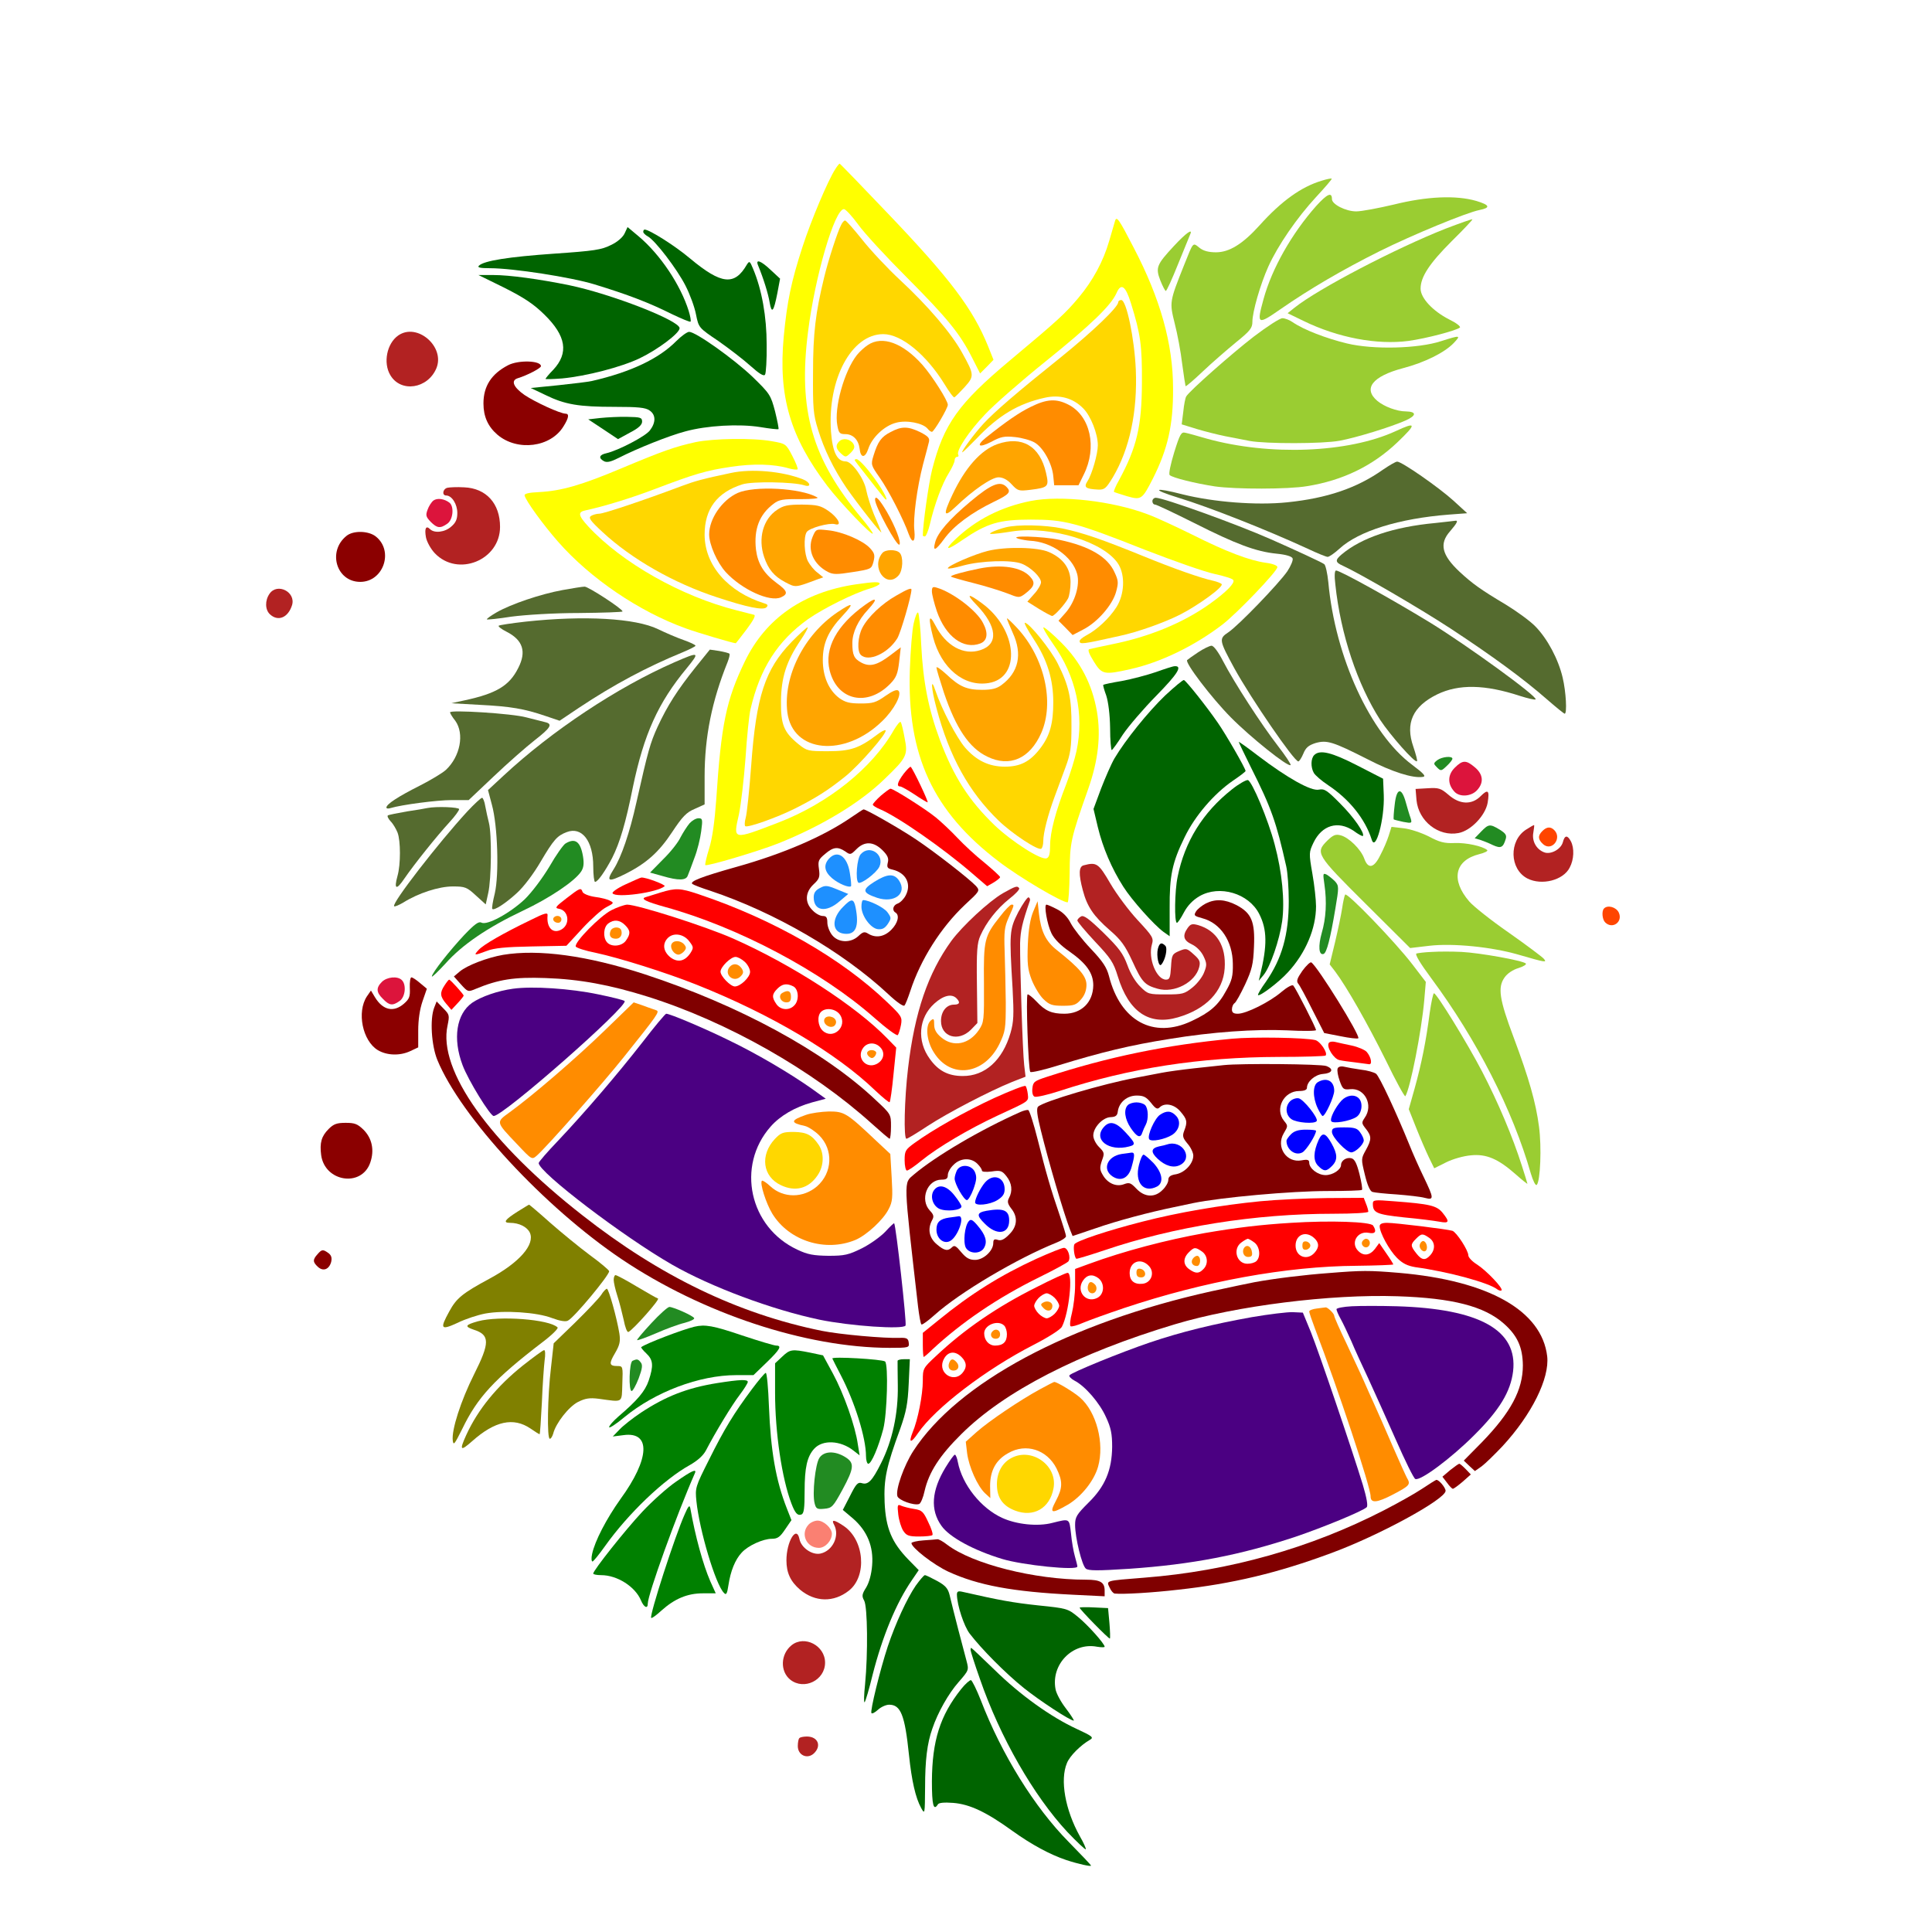 <?xml version="1.0" encoding="UTF-8" standalone="no"?>
<svg
   xmlns:dc="http://purl.org/dc/elements/1.1/"
   xmlns:cc="http://creativecommons.org/ns#"
   xmlns:rdf="http://www.w3.org/1999/02/22-rdf-syntax-ns#"
   xmlns:svg="http://www.w3.org/2000/svg"
   xmlns="http://www.w3.org/2000/svg"
   xmlns:sodipodi="http://sodipodi.sourceforge.net/DTD/sodipodi-0.dtd"
   xmlns:inkscape="http://www.inkscape.org/namespaces/inkscape"
   version="1.0"
   width="850pt"
   height="850pt"
   viewBox="0 0 850 850"
   preserveAspectRatio="xMidYMid meet"
   id="svg406"
   sodipodi:docname="bible409.svg"
   inkscape:version="0.92.2 5c3e80d, 2017-08-06">
  <defs
     id="defs410" />
  <sodipodi:namedview
     pagecolor="#ffffff"
     bordercolor="#666666"
     borderopacity="1"
     objecttolerance="10"
     gridtolerance="10"
     guidetolerance="10"
     inkscape:pageopacity="0"
     inkscape:pageshadow="2"
     inkscape:window-width="1920"
     inkscape:window-height="978"
     id="namedview408"
     showgrid="false"
     inkscape:zoom="0.83294118"
     inkscape:cx="534.526"
     inkscape:cy="527.75225"
     inkscape:window-x="0"
     inkscape:window-y="1"
     inkscape:window-maximized="1"
     inkscape:current-layer="svg406" />
  <g
     transform="translate(0,850) scale(0.1,-0.1)"
     fill="#000000"
     stroke="none"
     id="g404">
    <path
       d="M0 4250 l0 -4250 4250 0 4250 0 0 4250 0 4250 -4250 0 -4250 0 0 -4250z m3876 3407 c322 -338 417 -460 494 -629 19 -43 39 -77 44 -78 5 0 45 31 90 69 239 204 315 314 354 516 13 63 23 91 33 93 17 3 62 -60 128 -180 l42 -77 87 88 c88 88 144 123 163 104 7 -7 6 -20 -5 -41 -21 -41 -20 -69 3 -82 54 -28 104 0 229 127 125 127 219 181 344 199 59 8 70 -9 39 -59 -26 -43 -27 -73 -2 -87 31 -16 67 -12 191 21 146 39 269 47 364 25 87 -21 156 -51 156 -69 0 -7 -29 -35 -65 -61 -113 -83 -222 -192 -251 -252 l-27 -55 20 -27 c29 -39 104 -83 153 -89 24 -3 44 -12 47 -21 15 -39 -93 -159 -184 -206 -28 -14 -82 -33 -119 -42 -84 -21 -124 -40 -124 -59 0 -21 53 -45 113 -51 99 -10 117 -14 117 -31 0 -21 -34 -77 -82 -135 -21 -26 -38 -51 -38 -56 0 -6 38 -36 85 -67 93 -62 255 -209 255 -231 0 -8 -21 -24 -47 -35 -64 -27 -83 -46 -83 -83 0 -43 88 -124 225 -205 200 -119 279 -233 306 -441 10 -81 2 -150 -18 -150 -8 0 -51 18 -96 39 -237 115 -463 121 -545 16 -40 -51 -22 -175 22 -159 53 18 133 16 173 -5 86 -44 129 -123 120 -222 -5 -58 -5 -59 31 -81 l35 -22 36 21 c51 29 93 36 140 23 105 -28 169 -147 125 -232 l-16 -30 48 -49 c45 -45 51 -48 85 -43 33 6 42 2 70 -25 28 -29 31 -36 26 -75 -6 -41 -3 -47 54 -121 33 -43 58 -83 56 -89 -9 -26 -38 -6 -87 59 -63 82 -66 85 -103 85 -18 0 -40 11 -59 30 -25 26 -30 37 -25 64 5 30 0 39 -43 81 l-49 48 -52 -23 c-90 -38 -186 -5 -229 80 l-21 41 -52 -7 c-66 -8 -97 -27 -97 -60 0 -61 40 -102 207 -215 123 -83 223 -177 223 -208 0 -20 -4 -21 -82 -15 -63 5 -92 3 -119 -9 -56 -23 -57 -49 -9 -185 131 -371 145 -436 137 -619 -6 -139 -27 -223 -57 -223 -11 0 -20 3 -20 8 0 4 -21 33 -47 65 -56 67 -133 124 -179 133 -38 7 -126 -17 -163 -45 l-24 -18 43 -78 c58 -105 167 -248 290 -380 114 -122 175 -208 191 -269 36 -132 -39 -309 -205 -484 -285 -300 -772 -538 -1281 -627 -113 -20 -335 -45 -396 -45 l-47 0 2 -117 1 -118 -25 3 c-158 18 -178 12 -206 -54 -31 -73 27 -163 159 -247 31 -20 57 -43 57 -51 0 -9 -22 -21 -57 -31 -75 -22 -119 -65 -128 -127 -13 -85 37 -221 131 -356 53 -76 58 -112 15 -112 -16 0 -31 4 -33 8 -1 4 -42 18 -90 29 -117 29 -194 65 -301 141 -107 75 -191 119 -246 128 -58 9 -73 -6 -69 -70 3 -43 0 -51 -16 -54 -25 -5 -60 37 -100 123 -36 76 -50 136 -67 289 -11 104 -22 146 -38 146 -11 0 -81 -79 -81 -92 0 -4 -9 -8 -20 -8 -15 0 -23 13 -37 58 -21 70 -22 161 -4 272 14 85 9 220 -8 249 -7 10 -15 9 -42 -5 -20 -10 -57 -18 -89 -18 l-55 -1 -6 -38 c-6 -36 -4 -40 33 -63 52 -33 78 -78 78 -136 0 -54 -33 -102 -87 -124 -32 -14 -33 -16 -33 -70 0 -52 2 -58 40 -91 46 -42 54 -87 20 -118 -12 -11 -20 -31 -20 -52 0 -38 -28 -48 -37 -13 -3 12 -20 27 -39 35 -36 15 -67 64 -57 92 3 10 17 30 31 45 23 25 24 31 17 92 -6 60 -9 66 -41 85 -101 60 -97 199 8 256 32 17 38 25 43 69 7 47 6 50 -32 85 -51 46 -73 90 -80 157 -6 54 -6 54 -40 54 -71 0 -122 -84 -127 -209 -3 -82 -8 -86 -70 -51 -65 37 -106 38 -174 4 -47 -23 -172 -143 -172 -165 0 -5 -9 -9 -20 -9 -18 0 -19 7 -18 78 1 93 -6 118 -40 154 -28 31 -63 41 -142 42 l-55 1 2 75 c2 101 29 170 121 305 71 103 112 185 112 220 0 30 -32 27 -106 -10 -51 -25 -79 -34 -86 -27 -14 14 15 108 47 156 33 48 32 54 -10 62 -77 14 -149 -63 -185 -200 -10 -38 -21 -61 -30 -61 -7 0 -29 26 -48 58 -36 63 -80 97 -125 97 -56 0 -140 -59 -207 -145 -23 -30 -49 -55 -56 -55 -24 0 -37 51 -36 140 0 106 24 186 99 333 67 133 65 143 -37 133 -125 -14 -115 -16 -113 29 4 55 57 158 100 194 20 17 75 51 122 76 94 50 115 65 149 109 40 52 32 60 -58 53 -76 -5 -80 -4 -80 16 0 24 71 94 124 122 20 11 36 24 36 30 0 6 -18 29 -41 50 -120 116 -292 344 -355 472 -22 43 -40 80 -41 82 -1 2 -18 -4 -37 -13 -19 -9 -56 -16 -84 -16 l-49 0 -37 -95 c-42 -110 -43 -125 -15 -151 29 -25 59 -91 59 -129 0 -75 -75 -165 -137 -165 -17 0 -35 -6 -40 -13 -6 -6 -19 -56 -31 -110 l-20 -99 25 -36 c31 -47 25 -87 -19 -125 -28 -23 -34 -37 -43 -95 -8 -53 -14 -68 -29 -70 -18 -4 -19 1 -13 72 5 72 4 78 -19 101 -45 45 -28 110 39 150 12 7 24 45 39 121 l22 111 -37 32 c-68 60 -83 151 -36 227 27 44 66 68 122 74 l49 5 40 107 40 108 -29 28 c-63 58 -85 145 -59 235 19 67 93 142 150 153 38 7 108 1 137 -11 13 -5 29 10 65 57 27 35 80 96 118 136 l69 74 -27 26 c-57 57 -191 24 -343 -84 -90 -64 -95 -55 -49 98 63 208 57 303 -21 337 -20 9 -33 22 -33 32 0 35 94 114 208 173 115 60 140 83 149 141 11 71 -25 115 -96 115 -41 0 -48 17 -20 47 36 37 70 52 177 75 115 24 141 36 180 84 61 74 48 123 -40 149 -28 8 -62 15 -74 15 -13 0 -34 4 -48 10 -34 13 -26 31 34 75 99 72 223 122 394 155 l59 12 -75 76 c-41 43 -93 100 -116 129 -38 46 -45 50 -70 44 -24 -7 -28 -14 -33 -58 -18 -142 -176 -232 -304 -174 -45 20 -92 70 -107 113 -11 32 -13 32 -57 17 -28 -10 -31 -15 -31 -53 0 -94 -73 -176 -157 -176 -51 0 -76 11 -119 52 l-32 30 -56 -36 c-48 -30 -55 -40 -51 -59 4 -12 1 -36 -5 -52 -27 -71 -91 -101 -150 -70 -23 12 -35 13 -44 5 -14 -10 -46 -4 -46 10 0 4 9 15 20 25 13 11 18 25 14 39 -6 27 11 74 38 103 28 30 78 39 114 20 28 -14 32 -13 92 20 58 33 62 37 62 71 0 20 9 55 21 79 50 103 167 122 256 41 20 -19 24 -19 65 -6 40 14 43 17 49 60 11 77 54 139 120 174 43 23 142 24 185 1 29 -15 77 -65 116 -119 12 -17 19 -20 28 -12 9 9 5 24 -14 62 -17 34 -22 53 -15 58 6 3 61 7 123 8 106 2 126 6 234 47 l24 9 -26 31 c-14 17 -26 34 -26 39 0 13 23 28 49 32 39 5 34 21 -19 56 -51 33 -70 39 -70 22 0 -18 -64 -81 -102 -101 -120 -61 -272 -12 -328 107 -21 46 -23 88 -8 193 3 21 -3 26 -51 39 -52 15 -55 15 -65 -4 -40 -72 -131 -123 -193 -108 -70 17 -133 89 -133 154 0 23 0 23 -100 17 -93 -6 -100 -5 -100 12 0 25 14 29 119 37 89 7 90 7 113 43 82 125 245 98 289 -48 11 -37 14 -40 85 -60 l74 -22 44 30 c76 52 127 58 234 26 20 -7 22 -4 22 32 0 50 -38 105 -108 157 -55 40 -208 115 -287 141 -71 23 -82 31 -70 51 15 23 133 69 229 89 44 9 154 20 245 25 175 9 247 24 265 53 9 15 6 23 -16 42 -35 30 -37 55 -4 55 37 0 175 -48 236 -82 30 -17 81 -52 113 -77 119 -94 130 -101 162 -101 34 0 55 28 55 73 1 62 30 59 127 -14 36 -28 67 -49 68 -47 2 2 17 46 35 98 53 158 188 426 209 418 5 -2 89 -88 187 -191z"
       id="path4"
       style="fill:none" />
    <path
       d="M3675 7756 c-32 -49 -106 -224 -144 -341 -50 -154 -68 -240 -83 -397 -24 -262 28 -440 192 -656 57 -75 200 -224 200 -209 0 4 -22 35 -50 68 -218 262 -279 473 -235 819 30 242 117 540 158 540 7 0 35 -30 62 -67 27 -38 123 -142 214 -233 178 -179 234 -247 288 -354 l35 -69 30 30 29 30 -24 60 c-67 165 -167 297 -439 582 -116 122 -212 221 -214 221 -2 0 -11 -11 -19 -24z"
       id="path6"
       style="fill:#ffff00" />
    <path
       d="M5815 7705 c-90 -27 -177 -89 -274 -197 -74 -82 -133 -118 -191 -118 -32 0 -56 6 -73 20 -30 24 -26 27 -67 -75 -65 -163 -65 -164 -42 -257 12 -46 27 -126 33 -178 7 -52 14 -97 15 -99 2 -2 36 27 76 65 40 38 106 95 146 128 62 50 72 63 72 90 0 44 35 165 70 243 42 93 126 215 210 306 40 43 71 79 69 81 -2 2 -22 -2 -44 -9z"
       id="path8"
       style="fill:#9acd32" />
    <path
       d="M5790 7593 c-107 -121 -194 -274 -231 -409 -31 -113 -27 -115 75 -44 130 90 272 173 436 255 147 73 383 170 439 181 50 10 46 22 -14 40 -90 26 -218 20 -363 -16 -68 -16 -142 -30 -165 -30 -46 0 -107 31 -107 54 0 33 -21 23 -70 -31z"
       id="path10"
       style="fill:#9acd32" />
    <path
       d="M4906 7529 c-2 -8 -14 -48 -26 -89 -26 -90 -72 -175 -135 -250 -58 -69 -89 -98 -302 -276 -226 -189 -291 -280 -342 -480 -15 -59 -41 -243 -41 -290 0 -2 4 -4 9 -4 5 0 15 24 22 53 20 87 55 181 83 225 14 23 26 48 26 57 0 8 5 15 11 15 5 0 8 4 5 9 -11 17 48 105 118 178 38 41 157 145 265 232 200 161 288 246 313 301 20 47 40 33 64 -45 42 -135 49 -185 48 -350 -1 -191 -22 -282 -101 -428 -15 -26 -24 -49 -22 -51 2 -2 28 -10 57 -19 63 -18 67 -15 114 77 66 131 90 237 89 397 0 196 -56 395 -173 619 -65 126 -75 140 -82 119z"
       id="path12"
       style="fill:#ffff00" />
    <path
       d="M6360 7494 c-218 -86 -560 -264 -665 -348 l-30 -24 70 -34 c152 -74 323 -106 461 -88 80 11 212 46 227 59 4 5 -17 21 -48 36 -72 37 -125 94 -125 135 0 52 39 111 137 209 52 51 93 95 91 96 -2 2 -55 -17 -118 -41z"
       id="path14"
       style="fill:#9acd32" />
    <path
       d="M3701 7511 c-15 -27 -57 -156 -75 -231 -38 -156 -49 -247 -49 -420 -1 -156 1 -183 22 -250 27 -88 68 -172 124 -255 49 -71 163 -216 154 -195 -3 8 -17 43 -32 77 -14 34 -29 82 -34 107 -9 50 -63 126 -90 126 -38 0 -58 40 -65 131 -16 230 90 429 230 429 80 0 190 -91 270 -221 20 -33 39 -59 43 -57 4 2 24 22 45 45 43 48 43 54 -11 151 -46 84 -151 207 -273 320 -55 51 -130 131 -167 178 -37 46 -70 84 -75 84 -4 0 -12 -8 -17 -19z"
       id="path16"
       style="fill:#ffd700" />
    <path
       d="M2748 7473 c-8 -17 -32 -38 -60 -51 -41 -21 -75 -26 -250 -38 -200 -14 -309 -31 -331 -53 -8 -8 5 -11 49 -11 101 0 358 -40 459 -71 147 -45 239 -80 339 -130 44 -21 82 -37 84 -34 3 3 -1 24 -8 47 -36 115 -125 248 -220 328 l-49 41 -13 -28z"
       id="path18"
       style="fill:#006400" />
    <path
       d="M2830 7480 c0 -5 9 -14 20 -20 32 -17 129 -144 166 -217 19 -37 40 -94 46 -126 12 -59 12 -59 98 -117 47 -33 111 -82 142 -110 39 -35 59 -47 64 -38 4 6 8 66 7 132 0 122 -21 242 -60 334 -14 34 -16 35 -27 18 -54 -94 -112 -88 -249 26 -66 56 -180 128 -201 128 -3 0 -6 -4 -6 -10z"
       id="path20"
       style="fill:#006400" />
    <path
       d="M5165 7418 c-76 -82 -82 -95 -60 -152 10 -25 21 -46 24 -46 4 0 28 53 54 118 26 64 50 123 53 130 14 30 -18 7 -71 -50z"
       id="path22"
       style="fill:#9acd32" />
    <path
       d="M3335 7333 c24 -58 45 -126 51 -163 9 -53 18 -42 34 40 l12 64 -41 38 c-43 41 -68 50 -56 21z"
       id="path24"
       style="fill:#006400" />
    <path
       d="M2219 7234 c87 -44 128 -71 176 -118 96 -94 108 -169 39 -243 -19 -19 -34 -38 -34 -40 0 -2 33 -1 73 2 106 10 261 50 342 89 79 38 175 110 175 132 0 34 -302 151 -485 189 -132 27 -264 45 -334 45 l-66 0 114 -56z"
       id="path26"
       style="fill:#006400" />
    <path
       d="M4920 7171 c0 -22 -112 -129 -253 -243 -191 -153 -291 -239 -340 -292 -40 -43 -101 -126 -93 -126 2 0 31 28 63 61 96 101 182 153 299 179 66 15 125 -1 170 -47 33 -33 64 -112 64 -162 0 -38 -26 -128 -45 -157 -18 -28 -10 -35 46 -38 29 -1 35 5 65 54 74 125 109 289 101 475 -6 135 -41 305 -64 305 -7 0 -13 -4 -13 -9z"
       id="path28"
       style="fill:#ffd700" />
    <path
       d="M5516 7019 c-96 -74 -282 -238 -297 -263 -4 -6 -10 -36 -13 -67 l-7 -56 68 -21 c37 -11 93 -25 123 -31 30 -6 79 -15 108 -21 71 -13 321 -13 396 1 75 14 224 60 290 89 49 22 49 39 1 40 -39 0 -95 21 -125 46 -64 54 -23 108 112 144 96 25 184 69 224 111 33 35 29 35 -56 8 -101 -33 -298 -38 -414 -10 -91 22 -190 60 -238 93 -14 10 -35 18 -46 18 -11 0 -67 -36 -126 -81z"
       id="path30"
       style="fill:#9acd32" />
    <path
       d="M1752 7024 c-50 -35 -67 -120 -35 -174 46 -79 165 -61 203 30 39 95 -85 202 -168 144z"
       id="path32"
       style="fill:#b22222" />
    <path
       d="M2975 6999 c-76 -77 -200 -136 -370 -175 -16 -4 -84 -12 -150 -19 l-120 -12 65 -31 c86 -42 146 -52 304 -52 103 0 136 -3 154 -16 28 -19 28 -53 1 -88 -20 -26 -139 -88 -191 -100 -32 -7 -36 -21 -11 -35 13 -7 30 -3 64 14 82 42 222 98 294 117 95 26 236 34 330 19 42 -7 78 -11 80 -9 2 2 -5 37 -15 78 -19 72 -23 78 -99 152 -84 80 -250 198 -279 198 -9 0 -35 -19 -57 -41z"
       id="path34"
       style="fill:#006400" />
    <path
       d="M3818 6982 c-14 -9 -36 -29 -48 -44 -56 -71 -101 -233 -86 -310 6 -33 10 -38 35 -38 34 0 58 -25 63 -64 4 -42 24 -43 38 -1 16 50 71 102 122 115 46 13 118 -1 139 -26 6 -8 15 -14 19 -14 9 0 70 104 70 119 0 19 -69 127 -111 175 -86 97 -177 131 -241 88z"
       id="path36"
       style="fill:#ffa500" />
    <path
       d="M2235 6893 c-73 -38 -108 -92 -108 -168 0 -58 20 -102 62 -138 88 -74 234 -55 290 37 24 38 26 56 9 56 -25 1 -132 50 -180 82 -49 34 -62 64 -30 74 40 12 102 44 102 53 0 25 -100 28 -145 4z"
       id="path38"
       style="fill:#8b0000" />
    <path
       d="M4535 6710 c-53 -26 -109 -65 -198 -136 -44 -36 -31 -46 24 -18 42 23 58 26 105 21 30 -3 69 -14 86 -24 38 -22 77 -93 82 -148 l4 -40 53 0 54 0 23 47 c60 120 29 259 -68 308 -53 27 -94 25 -165 -10z"
       id="path40"
       style="fill:#ff8c00" />
    <path
       d="M2641 6661 l-53 -6 65 -43 66 -44 53 29 c37 19 53 34 53 48 0 18 -7 20 -65 21 -36 1 -89 -2 -119 -5z"
       id="path42"
       style="fill:#006400" />
    <path
       d="M6140 6603 c-209 -96 -555 -109 -830 -33 -41 12 -84 24 -95 26 -18 5 -24 -6 -49 -86 -16 -53 -25 -95 -20 -100 12 -12 114 -37 199 -50 92 -13 323 -13 405 1 157 25 289 89 398 193 86 82 84 92 -8 49z"
       id="path44"
       style="fill:#9acd32" />
    <path
       d="M3918 6599 c-41 -21 -56 -42 -75 -104 -12 -39 -11 -42 27 -96 39 -55 107 -188 128 -249 16 -44 30 -36 25 14 -7 55 12 193 38 293 12 43 23 88 26 99 4 17 -4 25 -39 43 -54 26 -82 26 -130 0z"
       id="path46"
       style="fill:#ff8c00" />
    <path
       d="M3061 6555 c-91 -20 -145 -39 -326 -115 -178 -75 -266 -100 -364 -105 -45 -2 -65 -7 -63 -15 5 -23 82 -129 147 -203 142 -162 357 -308 563 -382 52 -19 208 -65 219 -65 1 0 22 27 47 60 30 40 42 62 34 65 -7 2 -42 11 -78 20 -242 61 -504 209 -652 369 -45 49 -47 64 -10 71 79 17 200 54 302 93 176 67 227 82 335 98 99 15 189 13 257 -7 18 -5 34 -6 37 -4 3 3 -8 30 -23 59 -28 54 -29 54 -91 65 -84 15 -256 12 -334 -4z"
       id="path48"
       style="fill:#ffff00" />
    <path
       d="M3692 6558 c-17 -17 -15 -32 8 -53 20 -18 21 -18 43 3 17 18 19 26 11 40 -14 21 -45 27 -62 10z"
       id="path50"
       style="fill:#ffff00" />
    <path
       d="M4388 6546 c-73 -26 -142 -104 -198 -223 -42 -89 -39 -103 14 -53 77 74 159 130 189 130 19 0 39 -10 58 -31 27 -29 31 -30 82 -24 80 10 83 14 69 75 -27 118 -106 164 -214 126z"
       id="path52"
       style="fill:#ffa500" />
    <path
       d="M3760 6476 c0 -2 23 -32 51 -67 27 -35 59 -75 70 -89 33 -42 21 -5 -17 51 -41 61 -84 109 -96 109 -4 0 -8 -2 -8 -4z"
       id="path54"
       style="fill:#ffff00" />
    <path
       d="M6085 6434 c-116 -82 -247 -126 -422 -144 -135 -14 -324 1 -460 35 -128 33 -141 23 -18 -15 132 -40 388 -141 568 -224 42 -20 82 -36 88 -36 7 0 30 16 52 36 85 78 263 133 482 150 l80 6 -60 55 c-65 59 -229 173 -248 172 -7 0 -34 -16 -62 -35z"
       id="path56"
       style="fill:#556b2f" />
    <path
       d="M3215 6419 c-123 -26 -156 -35 -215 -57 -170 -64 -344 -122 -363 -122 -12 0 -29 -5 -37 -10 -12 -8 -3 -21 50 -70 129 -120 315 -226 505 -288 133 -44 203 -58 217 -44 8 8 6 13 -8 17 -161 50 -264 168 -264 303 0 113 55 186 166 221 43 14 225 11 272 -4 33 -11 28 13 -5 26 -91 36 -227 48 -318 28z"
       id="path58"
       style="fill:#ffd700" />
    <path
       d="M4269 6293 c-93 -78 -145 -138 -155 -180 -11 -41 2 -36 40 16 42 58 121 116 218 163 69 33 78 44 56 66 -28 28 -66 13 -159 -65z"
       id="path60"
       style="fill:#ff8c00" />
    <path
       d="M1968 6354 c-21 -6 -24 -34 -5 -34 25 0 49 -38 49 -77 0 -28 -7 -43 -27 -60 -28 -25 -74 -30 -93 -11 -18 18 -25 3 -18 -36 4 -20 21 -51 39 -70 101 -106 287 -31 287 116 0 103 -61 170 -158 174 -32 2 -65 0 -74 -2z"
       id="path62"
       style="fill:#b22222" />
    <path
       d="M3245 6331 c-68 -31 -125 -113 -125 -182 0 -45 35 -124 73 -166 71 -77 194 -133 243 -111 33 15 29 28 -19 63 -57 42 -83 85 -91 147 -10 90 15 155 78 202 23 18 42 21 117 20 55 0 84 3 74 8 -72 41 -276 52 -350 19z"
       id="path64"
       style="fill:#ff8c00" />
    <path
       d="M1907 6298 c-9 -7 -21 -26 -26 -41 -9 -24 -7 -31 14 -53 28 -28 42 -30 73 -8 25 17 31 74 10 92 -23 18 -54 22 -71 10z"
       id="path66"
       style="fill:#dc143c" />
    <path
       d="M3850 6301 c0 -29 97 -208 107 -197 9 9 -18 80 -55 144 -33 56 -52 76 -52 53z"
       id="path68"
       style="fill:#ff8c00" />
    <path
       d="M4535 6296 c-130 -26 -241 -82 -332 -169 -52 -49 -38 -51 31 -3 108 74 162 90 301 90 149 0 197 -12 505 -134 124 -48 260 -96 303 -105 42 -9 80 -21 83 -27 8 -13 -30 -52 -101 -103 -118 -85 -269 -147 -435 -180 -47 -10 -91 -19 -97 -21 -9 -2 -2 -20 19 -54 36 -58 45 -60 161 -34 134 30 282 102 405 196 65 50 242 235 242 253 0 7 -20 15 -51 19 -72 10 -175 49 -324 124 -71 35 -159 76 -195 89 -155 59 -383 85 -515 59z"
       id="path70"
       style="fill:#ffff00" />
    <path
       d="M5070 6295 c0 -8 5 -15 12 -15 6 0 84 -37 172 -81 184 -93 272 -126 363 -135 41 -4 67 -12 70 -21 3 -7 -8 -33 -23 -56 -37 -54 -215 -239 -260 -269 -42 -28 -41 -34 27 -159 74 -134 262 -408 281 -409 4 0 14 15 22 34 11 27 23 37 54 47 50 14 76 6 228 -71 108 -56 200 -85 244 -78 15 2 5 14 -47 53 -184 137 -339 474 -369 804 -4 39 -12 75 -18 79 -10 8 -136 66 -236 110 -152 67 -471 182 -505 182 -8 0 -15 -7 -15 -15z"
       id="path72"
       style="fill:#556b2f" />
    <path
       d="M3419 6257 c-62 -41 -85 -126 -57 -208 18 -53 43 -84 92 -110 48 -25 43 -25 145 13 l23 8 -26 21 c-15 11 -33 34 -41 49 -17 32 -20 107 -6 129 11 18 99 42 124 35 34 -10 15 28 -28 58 -35 24 -50 27 -116 28 -63 0 -82 -4 -110 -23z"
       id="path74"
       style="fill:#ffa500" />
    <path
       d="M6315 6199 c-184 -17 -325 -65 -412 -138 -30 -25 -29 -35 5 -50 78 -36 336 -186 475 -277 184 -121 319 -220 422 -310 40 -35 76 -64 79 -64 11 0 6 96 -9 159 -19 81 -67 171 -120 225 -22 23 -81 66 -130 96 -111 66 -148 93 -203 144 -79 74 -91 124 -42 179 30 35 37 48 23 46 -5 -1 -44 -5 -88 -10z"
       id="path76"
       style="fill:#556b2f" />
    <path
       d="M4425 6180 c-44 -11 -82 -29 -65 -29 8 -1 50 4 93 11 172 26 408 -47 468 -145 30 -50 26 -132 -9 -188 -31 -49 -86 -100 -132 -124 -17 -9 -30 -20 -30 -25 0 -16 10 -15 175 22 80 17 195 58 265 93 79 40 193 122 185 135 -3 4 -20 11 -38 15 -55 12 -172 53 -309 109 -177 72 -266 103 -354 121 -77 16 -198 18 -249 5z"
       id="path78"
       style="fill:#ffd700" />
    <path
       d="M3575 6138 c-24 -58 4 -121 67 -154 23 -12 40 -12 109 -1 82 13 83 13 92 46 7 28 5 37 -15 59 -31 34 -122 73 -185 79 -53 6 -53 6 -68 -29z"
       id="path80"
       style="fill:#ff8c00" />
    <path
       d="M1524 6142 c-84 -68 -44 -202 61 -202 102 0 149 136 68 200 -32 25 -99 27 -129 2z"
       id="path82"
       style="fill:#8b0000" />
    <path
       d="M4480 6130 c14 -4 37 -8 51 -9 93 -4 187 -69 208 -146 13 -48 -9 -123 -51 -171 l-31 -35 31 -31 31 -32 46 24 c63 32 129 108 145 165 11 40 11 50 -6 86 -30 69 -111 116 -243 144 -76 16 -228 20 -181 5z"
       id="path84"
       style="fill:#ff8c00" />
    <path
       d="M4345 6076 c-57 -14 -175 -65 -175 -76 0 -4 30 1 68 12 77 21 212 26 257 8 39 -15 85 -59 85 -82 0 -9 -13 -33 -30 -51 l-30 -34 51 -32 c28 -17 54 -31 58 -31 10 0 56 51 70 77 6 12 11 44 11 72 0 59 -31 104 -95 132 -48 22 -191 25 -270 5z"
       id="path86"
       style="fill:#ffa500" />
    <path
       d="M3882 6067 c-52 -62 17 -159 71 -99 20 22 22 83 5 100 -16 16 -63 15 -76 -1z"
       id="path88"
       style="fill:#ffa500" />
    <path
       d="M4310 5999 c-74 -15 -131 -31 -126 -36 2 -2 46 -15 98 -28 52 -13 119 -34 148 -45 53 -21 54 -21 79 -3 43 33 48 49 22 77 -38 41 -124 54 -221 35z"
       id="path90"
       style="fill:#ff8c00" />
    <path
       d="M5875 5928 c23 -218 97 -439 197 -595 45 -68 153 -191 162 -182 3 2 -5 31 -16 64 -36 103 -3 177 105 230 95 46 210 44 365 -7 35 -11 65 -18 68 -15 11 11 -300 237 -466 339 -169 103 -394 228 -412 228 -6 0 -8 -22 -3 -62z"
       id="path92"
       style="fill:#556b2f" />
    <path
       d="M3765 5929 c-230 -34 -396 -149 -488 -339 -82 -170 -104 -275 -126 -610 -7 -96 -17 -168 -31 -213 -12 -38 -19 -71 -17 -73 6 -7 234 61 320 95 191 76 363 180 469 284 98 94 103 105 88 180 -6 34 -14 66 -17 70 -3 5 -16 -11 -30 -34 -94 -167 -289 -323 -506 -407 -205 -79 -202 -79 -176 35 9 43 22 155 29 248 6 94 16 190 22 215 42 180 119 300 253 396 67 47 201 114 273 135 23 7 42 16 42 21 0 9 -23 9 -105 -3z"
       id="path94"
       style="fill:#ffff00" />
    <path
       d="M2475 5904 c-98 -18 -227 -62 -290 -98 -26 -15 -45 -29 -43 -31 2 -2 51 3 108 12 61 8 186 16 297 16 106 1 193 4 192 7 -1 12 -152 110 -167 109 -9 0 -53 -7 -97 -15z"
       id="path96"
       style="fill:#556b2f" />
    <path
       d="M4100 5898 c0 -13 10 -52 22 -88 39 -111 117 -169 191 -141 31 12 36 45 12 90 -27 54 -132 134 -202 155 -19 6 -23 4 -23 -16z"
       id="path98"
       style="fill:#ff8c00" />
    <path
       d="M1186 5888 c-21 -30 -20 -71 2 -91 36 -33 80 -14 97 41 17 58 -65 99 -99 50z"
       id="path100"
       style="fill:#b22222" />
    <path
       d="M3942 5879 c-62 -35 -124 -94 -148 -141 -20 -38 -24 -102 -7 -119 33 -33 120 6 161 73 15 25 62 186 62 214 0 9 -18 2 -68 -27z"
       id="path102"
       style="fill:#ff8c00" />
    <path
       d="M4297 5838 c90 -94 97 -172 17 -198 -74 -25 -152 18 -199 109 -28 54 -32 34 -10 -52 36 -137 136 -220 245 -202 144 24 126 237 -30 351 -62 46 -72 42 -23 -8z"
       id="path104"
       style="fill:#ffa500" />
    <path
       d="M3805 5838 c-123 -88 -179 -190 -155 -287 33 -134 167 -163 268 -58 25 26 32 43 38 96 l7 63 -46 -35 c-57 -43 -89 -52 -126 -33 -34 18 -41 34 -41 87 0 46 25 100 69 147 45 49 39 58 -14 20z"
       id="path106"
       style="fill:#ff8c00" />
    <path
       d="M3684 5806 c-148 -100 -239 -283 -220 -440 23 -179 252 -200 417 -39 53 51 88 118 72 134 -7 7 -25 0 -58 -23 -41 -29 -55 -33 -108 -33 -50 0 -68 5 -95 24 -46 35 -72 95 -72 167 0 74 24 128 86 194 55 59 48 63 -22 16z"
       id="path108"
       style="fill:#ffa500" />
    <path
       d="M4020 5758 c-7 -29 -14 -120 -17 -203 -13 -378 101 -625 392 -846 90 -69 276 -179 302 -179 4 0 8 57 9 128 1 135 4 151 82 372 44 125 56 235 38 340 -21 120 -72 218 -157 303 -37 37 -72 67 -78 67 -5 0 14 -33 42 -73 101 -141 138 -310 103 -472 -7 -33 -27 -98 -45 -145 -47 -120 -71 -212 -71 -270 0 -36 -4 -52 -15 -56 -24 -10 -153 73 -229 145 -113 109 -180 213 -241 376 -50 134 -74 256 -82 418 -3 76 -10 140 -14 142 -4 3 -13 -19 -19 -47z"
       id="path110"
       style="fill:#ffff00" />
    <path
       d="M2312 5765 c-62 -7 -115 -15 -118 -18 -3 -3 12 -15 34 -26 73 -37 89 -88 52 -160 -39 -78 -96 -112 -235 -142 l-60 -13 125 -7 c137 -7 196 -17 290 -49 l62 -21 85 57 c155 103 300 180 456 244 31 13 57 26 57 29 0 4 -24 15 -52 25 -29 10 -80 32 -113 48 -99 48 -324 61 -583 33z"
       id="path112"
       style="fill:#556b2f" />
    <path
       d="M4430 5779 c0 -4 12 -32 26 -64 43 -93 26 -173 -50 -229 -20 -15 -42 -21 -85 -21 -68 0 -100 14 -158 69 -24 22 -43 35 -43 29 0 -6 15 -56 33 -111 53 -156 111 -243 191 -281 98 -48 187 -9 237 104 59 134 15 331 -105 461 -25 27 -45 46 -46 43z"
       id="path114"
       style="fill:#ffa500" />
    <path
       d="M4549 5686 c59 -90 85 -176 85 -276 0 -93 -15 -147 -57 -202 -45 -59 -88 -81 -156 -81 -70 0 -126 27 -176 85 -37 44 -101 166 -129 248 -22 67 -20 14 4 -75 57 -215 143 -369 273 -495 60 -58 174 -133 188 -124 5 3 9 18 9 34 0 35 20 114 50 195 12 33 34 92 48 130 22 59 26 87 26 180 1 123 -11 177 -60 275 -31 62 -126 180 -145 180 -5 0 13 -33 40 -74z"
       id="path116"
       style="fill:#ffd700" />
    <path
       d="M3482 5675 c-116 -120 -155 -238 -177 -542 -8 -109 -19 -213 -24 -230 -5 -18 -6 -35 -2 -38 12 -7 139 38 219 78 93 47 145 80 221 141 61 49 187 193 177 203 -3 3 -20 -6 -38 -20 -78 -59 -117 -72 -215 -72 -87 0 -93 1 -130 31 -65 53 -78 86 -77 189 1 105 24 176 86 268 21 31 35 57 31 57 -4 0 -36 -29 -71 -65z"
       id="path118"
       style="fill:#ffd700" />
    <path
       d="M5271 5630 c-24 -16 -45 -31 -48 -34 -11 -11 107 -166 192 -252 87 -88 252 -220 263 -210 3 3 -23 42 -57 86 -71 92 -190 275 -241 373 -20 39 -41 67 -50 66 -8 0 -35 -13 -59 -29z"
       id="path120"
       style="fill:#556b2f" />
    <path
       d="M3060 5564 c-80 -100 -124 -169 -167 -262 -32 -70 -42 -105 -93 -332 -30 -135 -66 -240 -100 -294 -35 -55 -25 -59 53 -20 91 46 146 95 204 183 45 68 63 87 99 102 l44 20 0 123 c0 174 32 332 101 503 7 18 11 34 8 37 -3 3 -23 8 -45 12 l-41 6 -63 -78z"
       id="path122"
       style="fill:#556b2f" />
    <path
       d="M2969 5587 c-252 -110 -541 -302 -753 -499 l-69 -64 17 -64 c26 -94 32 -307 13 -390 -9 -36 -14 -67 -11 -69 8 -8 58 24 108 70 30 27 73 84 104 137 58 98 73 115 115 131 67 26 117 -39 117 -151 0 -38 4 -68 8 -68 12 0 45 48 75 105 34 67 60 155 91 310 49 235 111 373 238 526 58 71 55 73 -53 26z"
       id="path124"
       style="fill:#556b2f" />
    <path
       d="M5085 5543 c-38 -13 -106 -31 -149 -39 -43 -7 -80 -15 -82 -17 -2 -1 4 -23 13 -47 9 -28 16 -82 17 -142 0 -54 4 -98 7 -98 3 0 25 30 49 68 25 37 91 114 148 172 93 95 116 131 80 129 -7 0 -44 -12 -83 -26z"
       id="path126"
       style="fill:#006400" />
    <path
       d="M5126 5440 c-75 -72 -175 -196 -223 -277 -14 -24 -40 -84 -59 -133 l-33 -89 19 -80 c22 -91 61 -182 112 -262 38 -60 136 -169 177 -199 l27 -19 0 122 c-1 144 11 202 66 314 45 93 128 190 212 248 31 21 56 40 56 43 0 11 -87 162 -122 212 -51 74 -139 184 -149 188 -4 2 -41 -29 -83 -68z"
       id="path128"
       style="fill:#006400" />
    <path
       d="M1980 5366 c0 -4 10 -21 23 -37 41 -57 22 -157 -41 -216 -15 -14 -67 -45 -116 -70 -95 -48 -146 -81 -146 -96 0 -4 8 -6 19 -2 46 14 202 35 269 35 l74 0 111 105 c61 58 142 129 179 158 72 56 81 72 46 80 -13 3 -50 13 -83 21 -62 17 -335 34 -335 22z"
       id="path130"
       style="fill:#556b2f" />
    <path
       d="M5450 5236 c0 -2 24 -53 54 -113 89 -177 111 -239 155 -435 6 -26 11 -94 11 -152 0 -148 -30 -254 -101 -356 -21 -29 -37 -56 -34 -58 7 -7 91 56 131 100 78 84 124 193 124 291 0 27 -7 92 -16 143 -16 91 -15 95 5 137 37 77 108 98 176 52 20 -15 39 -25 41 -23 10 11 -40 83 -98 141 -59 60 -71 68 -95 63 -34 -8 -139 51 -268 149 -47 36 -85 63 -85 61z"
       id="path132"
       style="fill:#006400" />
    <path
       d="M5782 5178 c-15 -15 -16 -53 -2 -78 6 -11 34 -35 64 -55 93 -62 162 -148 191 -239 17 -56 57 91 53 196 l-3 72 -113 58 c-113 58 -165 71 -190 46z"
       id="path134"
       style="fill:#006400" />
    <path
       d="M6324 5156 c-18 -14 -18 -16 -2 -32 17 -17 19 -17 43 6 14 13 25 27 25 32 0 13 -45 9 -66 -6z"
       id="path136"
       style="fill:#228b22" />
    <path
       d="M6400 5122 c-31 -31 -32 -71 -2 -104 22 -26 74 -23 100 5 31 33 28 70 -9 101 -39 33 -54 33 -89 -2z"
       id="path138"
       style="fill:#dc143c" />
    <path
       d="M3976 5096 c-27 -36 -33 -56 -16 -56 6 0 34 -16 63 -35 28 -19 55 -35 58 -35 6 0 -63 145 -74 156 -2 3 -16 -11 -31 -30z"
       id="path140"
       style="fill:#ff0000" />
    <path
       d="M5420 5027 c-128 -101 -208 -230 -239 -385 -13 -61 -15 -202 -3 -202 4 0 18 21 31 46 16 30 39 54 68 71 88 51 217 13 263 -78 35 -68 36 -139 4 -269 l-6 -25 21 25 c30 37 70 153 82 237 12 88 0 215 -33 338 -29 110 -100 279 -118 283 -8 1 -40 -17 -70 -41z"
       id="path142"
       style="fill:#006400" />
    <path
       d="M6281 5032 l-53 -3 4 -49 c9 -93 97 -162 185 -145 54 10 118 77 128 133 9 55 2 62 -31 29 -39 -39 -92 -37 -141 6 -34 29 -43 32 -92 29z"
       id="path144"
       style="fill:#b22222" />
    <path
       d="M3875 4999 c-19 -17 -35 -35 -35 -39 0 -4 14 -13 31 -20 79 -33 280 -173 408 -284 l64 -55 28 16 c16 10 29 20 29 24 0 4 -31 32 -68 63 -38 30 -92 80 -120 110 -28 30 -71 70 -94 89 -45 37 -187 127 -200 127 -4 0 -23 -14 -43 -31z"
       id="path146"
       style="fill:#ff0000" />
    <path
       d="M6136 4959 c-4 -33 -6 -62 -4 -64 2 -2 21 -6 42 -11 38 -7 39 -6 32 17 -5 13 -14 44 -21 69 -19 69 -41 64 -49 -11z"
       id="path148"
       style="fill:#228b22" />
    <path
       d="M2056 4930 c-127 -138 -334 -405 -322 -417 3 -3 21 5 40 16 67 42 157 71 218 71 54 0 62 -3 102 -40 l43 -39 11 50 c14 60 16 259 3 309 -5 19 -12 52 -16 73 -3 20 -10 37 -14 37 -5 0 -34 -27 -65 -60z"
       id="path150"
       style="fill:#556b2f" />
    <path
       d="M1880 4945 c-8 -2 -49 -9 -90 -15 -41 -7 -79 -15 -83 -17 -5 -3 1 -15 12 -27 11 -11 24 -34 30 -49 14 -36 14 -141 0 -190 -17 -61 -5 -65 31 -11 42 61 140 184 197 246 24 26 43 52 43 58 0 9 -100 13 -140 5z"
       id="path152"
       style="fill:#556b2f" />
    <path
       d="M3745 4904 c-122 -84 -298 -160 -505 -218 -153 -43 -207 -64 -194 -75 5 -4 41 -18 79 -30 284 -95 582 -268 782 -454 37 -35 67 -56 72 -51 5 5 16 34 26 64 45 138 134 279 240 379 66 61 67 62 49 83 -29 31 -180 149 -264 205 -70 47 -222 134 -231 132 -2 0 -26 -16 -54 -35z m137 -144 c23 -23 29 -36 24 -55 -5 -21 -2 -26 21 -31 59 -14 84 -63 58 -113 -8 -16 -24 -32 -35 -36 -21 -7 -27 -30 -10 -40 19 -12 10 -47 -19 -76 -31 -31 -68 -37 -101 -17 -16 10 -23 9 -43 -10 -34 -32 -89 -30 -116 4 -12 15 -21 40 -21 55 0 23 -5 29 -20 29 -12 0 -32 11 -45 25 -35 34 -33 79 4 114 26 24 29 33 24 68 -5 35 -2 42 27 66 36 31 56 33 89 11 22 -16 24 -15 49 10 36 36 75 34 114 -4z"
       id="path154"
       style="fill:#800000" />
    <path
       d="M3787 4742 c-17 -18 -24 -111 -11 -125 10 -10 80 42 93 70 24 53 -43 99 -82 55z"
       id="path156"
       style="fill:#1e90ff" />
    <path
       d="M3647 4722 c-25 -28 -20 -57 14 -86 28 -24 75 -43 83 -35 2 2 0 28 -5 58 -11 74 -55 104 -92 63z"
       id="path158"
       style="fill:#1e90ff" />
    <path
       d="M3846 4620 c-55 -35 -52 -48 13 -70 76 -25 133 19 97 75 -22 33 -51 32 -110 -5z"
       id="path160"
       style="fill:#1e90ff" />
    <path
       d="M3607 4593 c-19 -10 -27 -21 -27 -41 0 -60 54 -69 113 -18 l39 33 -49 20 c-44 18 -52 19 -76 6z"
       id="path162"
       style="fill:#1e90ff" />
    <path
       d="M3710 4511 c-53 -52 -51 -113 4 -119 51 -6 67 31 50 117 -8 38 -18 39 -54 2z"
       id="path164"
       style="fill:#1e90ff" />
    <path
       d="M3790 4511 c0 -40 40 -95 72 -99 20 -2 31 4 44 23 16 25 16 27 -2 52 -16 21 -79 52 -106 53 -5 0 -8 -13 -8 -29z"
       id="path166"
       style="fill:#1e90ff" />
    <path
       d="M3034 4878 c-11 -13 -29 -41 -40 -62 -10 -22 -45 -66 -77 -97 l-57 -58 54 -15 c71 -21 105 -20 112 2 4 9 17 44 29 77 13 33 26 86 30 118 7 52 6 57 -12 57 -11 0 -28 -10 -39 -22z"
       id="path168"
       style="fill:#228b22" />
    <path
       d="M6516 4841 l-28 -29 24 -7 c12 -4 38 -14 56 -23 35 -16 45 -11 56 25 6 18 1 26 -26 43 -43 26 -49 25 -82 -9z"
       id="path170"
       style="fill:#228b22" />
    <path
       d="M6714 4850 c-76 -49 -73 -174 6 -215 63 -32 158 -8 186 48 19 35 21 86 5 116 -15 28 -27 27 -35 -4 -8 -31 -53 -56 -82 -45 -35 13 -55 50 -48 87 3 18 5 33 3 33 -2 0 -18 -9 -35 -20z"
       id="path172"
       style="fill:#b22222" />
    <path
       d="M6110 4824 c-7 -22 -23 -60 -37 -86 -28 -58 -54 -63 -71 -15 -15 41 -68 93 -104 102 -22 6 -33 1 -58 -23 -54 -54 -50 -61 167 -277 l197 -196 85 10 c103 12 274 -5 391 -39 121 -35 127 -36 112 -18 -7 8 -76 60 -153 114 -78 54 -156 116 -175 138 -82 95 -64 181 44 208 24 6 40 14 35 18 -19 17 -92 33 -143 31 -46 -2 -67 4 -114 29 -32 16 -82 33 -111 36 l-53 6 -12 -38z"
       id="path174"
       style="fill:#9acd32" />
    <path
       d="M6786 4844 c-21 -21 -20 -37 3 -58 38 -34 85 26 49 62 -16 16 -33 15 -52 -4z"
       id="path176"
       style="fill:#ff4500" />
    <path
       d="M2488 4789 c-9 -5 -42 -51 -71 -102 -32 -53 -78 -114 -109 -144 -65 -61 -166 -116 -190 -102 -12 6 -29 -6 -75 -54 -63 -67 -143 -168 -143 -183 0 -5 27 21 61 58 73 82 185 158 339 231 117 55 229 130 257 173 11 17 13 35 8 66 -11 65 -34 83 -77 57z"
       id="path178"
       style="fill:#228b22" />
    <path
       d="M4768 4693 c-22 -5 -23 -39 -4 -110 19 -72 47 -113 118 -175 50 -43 68 -68 100 -137 42 -92 54 -105 111 -121 73 -21 166 28 183 95 6 24 2 33 -24 56 -30 27 -33 28 -64 15 -31 -13 -33 -18 -36 -70 -3 -47 -6 -56 -22 -56 -42 0 -80 94 -62 155 8 28 4 35 -62 106 -39 42 -93 114 -121 162 -52 89 -60 95 -117 80z"
       id="path180"
       style="fill:#b22222" />
    <path
       d="M5827 4608 c11 -76 7 -148 -12 -213 -16 -57 -13 -99 8 -92 14 4 30 68 52 199 16 95 16 100 -1 120 -11 11 -27 24 -37 30 -17 8 -17 5 -10 -44z"
       id="path182"
       style="fill:#228b22" />
    <path
       d="M2752 4609 c-35 -16 -60 -34 -57 -39 13 -22 197 3 229 31 7 6 -86 41 -103 38 -3 0 -34 -14 -69 -30z"
       id="path184"
       style="fill:#ff0000" />
    <path
       d="M4412 4570 c-62 -36 -178 -144 -226 -209 -103 -142 -162 -314 -191 -561 -16 -135 -20 -310 -7 -310 5 0 46 25 93 56 87 57 271 153 372 194 l59 23 -6 51 c-7 60 -19 442 -18 537 2 55 9 88 43 186 2 6 0 13 -6 15 -5 1 -25 -28 -45 -65 -39 -77 -40 -89 -25 -337 6 -114 5 -145 -9 -194 -35 -121 -113 -191 -211 -190 -63 0 -107 23 -144 75 -58 79 -50 181 20 244 40 36 76 44 97 23 18 -18 14 -28 -11 -28 -33 0 -57 -30 -57 -72 0 -70 76 -93 131 -39 l29 30 -2 173 c-2 143 1 180 15 211 26 59 73 119 127 162 27 21 47 42 44 47 -8 12 -15 10 -72 -22z"
       id="path186"
       style="fill:#b22222" />
    <path
       d="M2491 4547 c-47 -36 -51 -42 -33 -45 45 -7 52 -70 11 -92 -37 -20 -65 9 -60 62 2 15 -11 12 -77 -21 -118 -57 -205 -107 -226 -130 -23 -25 -21 -26 35 -5 32 13 85 18 198 20 l153 3 70 76 c39 42 86 84 106 94 33 17 34 19 16 28 -10 6 -41 14 -67 17 -27 4 -51 14 -54 22 -7 20 -11 18 -72 -29z"
       id="path188"
       style="fill:#ff0000" />
    <path
       d="M2905 4573 c-27 -9 -56 -17 -64 -20 -25 -7 1 -20 84 -43 324 -89 692 -285 923 -489 52 -46 97 -79 102 -75 4 5 10 25 14 45 6 34 3 39 -61 100 -200 192 -501 365 -830 475 -81 27 -99 28 -168 7z"
       id="path190"
       style="fill:#ff0000" />
    <path
       d="M5918 4564 c-3 -5 -9 -31 -13 -59 -4 -27 -18 -94 -31 -149 l-24 -99 24 -31 c51 -68 142 -228 222 -389 45 -93 84 -164 87 -160 22 36 71 286 83 421 l7 82 -59 77 c-75 98 -289 320 -296 307z"
       id="path192"
       style="fill:#9acd32" />
    <path
       d="M5305 4525 c-17 -9 -36 -24 -43 -35 -11 -18 -8 -20 28 -30 80 -21 133 -101 134 -200 1 -54 -4 -74 -29 -118 -35 -65 -71 -96 -152 -134 -169 -80 -314 0 -364 198 -10 38 -27 64 -80 120 -37 39 -76 89 -88 112 -14 28 -35 49 -61 62 -21 11 -42 20 -46 20 -12 0 3 -87 22 -126 12 -25 41 -54 79 -80 75 -53 105 -95 105 -149 -1 -75 -52 -125 -127 -125 -56 0 -84 12 -123 54 -18 19 -36 33 -39 31 -8 -5 3 -332 12 -341 4 -4 60 9 124 29 189 58 317 89 488 116 188 31 377 44 517 38 71 -4 128 -3 128 1 0 10 -89 184 -100 196 -5 5 -27 -7 -52 -28 -51 -44 -155 -96 -192 -96 -19 0 -26 5 -26 19 0 11 5 23 11 27 7 4 27 41 47 83 30 65 36 89 39 166 5 111 -11 148 -77 183 -51 26 -93 28 -135 7z"
       id="path194"
       style="fill:#800000" />
    <path
       d="M4546 4490 c-13 -31 -21 -77 -24 -145 -3 -84 -1 -109 17 -156 12 -30 35 -69 52 -85 26 -25 38 -29 86 -29 48 0 58 4 79 28 16 18 24 40 24 64 0 38 -31 74 -129 152 -50 39 -71 83 -80 161 l-6 55 -19 -45z"
       id="path196"
       style="fill:#ff8c00" />
    <path
       d="M2689 4495 c-50 -26 -162 -140 -156 -159 2 -6 42 -19 88 -28 103 -22 310 -87 443 -140 327 -130 616 -301 788 -467 32 -30 60 -53 62 -50 3 3 11 58 17 122 l12 118 -39 40 c-137 142 -419 325 -679 440 -125 55 -421 149 -466 149 -13 -1 -45 -12 -70 -25z m61 -65 c24 -24 25 -38 4 -68 -18 -26 -65 -30 -84 -7 -18 22 -15 66 6 82 25 19 51 16 74 -7z m283 -72 c19 -25 19 -28 4 -52 -24 -35 -54 -42 -86 -19 -32 25 -38 58 -15 84 25 28 72 21 97 -13z m244 -90 c13 -12 23 -32 23 -44 0 -23 -42 -64 -67 -64 -19 0 -63 45 -63 65 0 21 45 65 66 65 10 0 28 -10 41 -22z m214 -108 c23 -13 26 -62 3 -84 -22 -23 -60 -20 -78 6 -21 30 -20 44 4 68 22 22 42 25 71 10z m205 -125 c34 -52 -31 -111 -76 -70 -22 20 -26 65 -8 83 21 21 66 14 84 -13z m178 -144 c22 -24 13 -58 -19 -73 -46 -21 -88 29 -58 71 18 26 55 27 77 2z"
       id="path198"
       style="fill:#ff0000" />
    <path
       d="M2686 4404 c-8 -21 1 -34 24 -34 19 0 30 17 23 38 -7 17 -40 15 -47 -4z"
       id="path200"
       style="fill:#ff8c00" />
    <path
       d="M2954 4345 c-7 -17 12 -45 31 -45 7 0 18 7 25 15 10 12 10 18 0 30 -16 19 -49 19 -56 0z"
       id="path202"
       style="fill:#ff8c00" />
    <path
       d="M3210 4246 c-27 -33 18 -72 48 -42 13 13 14 20 6 34 -15 23 -38 26 -54 8z"
       id="path204"
       style="fill:#ff8c00" />
    <path
       d="M3441 4131 c-19 -12 -6 -41 19 -41 15 0 20 7 20 25 0 26 -14 31 -39 16z"
       id="path206"
       style="fill:#ff8c00" />
    <path
       d="M3627 4016 c-7 -19 18 -40 39 -32 8 3 14 14 12 23 -4 22 -43 29 -51 9z"
       id="path208"
       style="fill:#ff8c00" />
    <path
       d="M3816 3871 c-3 -5 0 -14 8 -20 10 -8 16 -8 25 2 6 8 8 17 4 20 -9 10 -31 9 -37 -2z"
       id="path210"
       style="fill:#ff8c00" />
    <path
       d="M4400 4468 c-69 -87 -73 -101 -71 -294 1 -163 0 -172 -22 -205 -43 -64 -113 -78 -166 -33 -22 18 -31 35 -31 56 0 26 -2 29 -15 18 -25 -21 -19 -90 14 -141 74 -118 221 -98 288 38 26 55 28 65 28 183 -1 69 -3 170 -5 225 -3 87 -1 106 18 149 25 56 25 56 12 56 -5 0 -28 -23 -50 -52z"
       id="path212"
       style="fill:#ff8c00" />
    <path
       d="M7057 4503 c-11 -11 -8 -48 5 -61 32 -32 79 2 60 43 -11 24 -49 35 -65 18z"
       id="path214"
       style="fill:#ff4500" />
    <path
       d="M4756 4468 c-9 -5 -16 -13 -16 -18 0 -5 35 -47 78 -93 69 -73 81 -91 100 -153 48 -156 137 -217 264 -180 124 36 199 114 206 215 7 99 -35 167 -117 191 -26 7 -33 5 -46 -13 -24 -34 -18 -55 19 -72 21 -10 41 -31 51 -52 15 -31 15 -40 3 -70 -7 -20 -30 -50 -51 -67 -36 -29 -44 -31 -117 -31 -76 0 -80 1 -113 34 -21 20 -44 58 -57 95 -19 51 -36 74 -105 142 -64 62 -87 79 -99 72z"
       id="path216"
       style="fill:#b22222" />
    <path
       d="M2437 4464 c-9 -10 2 -24 19 -24 8 0 14 7 14 15 0 15 -21 21 -33 9z"
       id="path218"
       style="fill:#ff8c00" />
    <path
       d="M5094 4325 c-7 -30 4 -82 15 -69 18 20 29 72 18 83 -17 17 -26 13 -33 -14z"
       id="path220" />
    <path
       d="M6300 4312 c-30 -1 -61 -5 -68 -7 -8 -3 16 -43 65 -109 200 -270 358 -579 438 -859 10 -33 21 -55 26 -50 16 16 22 167 10 256 -14 107 -44 212 -112 394 -63 167 -70 219 -40 262 13 19 38 35 62 42 22 7 36 16 32 20 -13 13 -203 47 -283 51 -41 2 -100 2 -130 0z"
       id="path222"
       style="fill:#9acd32" />
    <path
       d="M2213 4299 c-69 -12 -158 -46 -190 -73 l-26 -22 31 -35 c30 -33 31 -34 64 -20 101 42 170 53 308 48 150 -5 284 -30 450 -82 352 -111 725 -323 986 -559 40 -36 75 -66 78 -66 3 0 6 24 6 54 0 53 0 54 -68 117 -225 213 -601 417 -1017 553 -252 82 -465 111 -622 85z"
       id="path224"
       style="fill:#800000" />
    <path
       d="M5730 4229 c-23 -33 -27 -45 -19 -56 7 -7 35 -60 63 -116 l52 -102 72 -14 c39 -8 74 -12 78 -9 10 11 -179 316 -207 334 -5 2 -22 -14 -39 -37z"
       id="path226"
       style="fill:#8b0000" />
    <path
       d="M1680 4180 c-26 -26 -25 -46 5 -75 28 -29 42 -31 73 -9 25 17 31 71 10 92 -19 19 -66 14 -88 -8z"
       id="path228"
       style="fill:#dc143c" />
    <path
       d="M1803 4154 c2 -39 -2 -49 -26 -70 -45 -39 -92 -29 -127 28 l-18 30 -18 -26 c-45 -69 -19 -195 48 -236 40 -24 98 -26 144 -4 l34 16 0 74 c0 48 7 94 19 129 l19 55 -30 25 c-16 14 -33 25 -38 25 -5 0 -8 -21 -7 -46z"
       id="path230"
       style="fill:#8b0000" />
    <path
       d="M1956 4165 c-22 -33 -20 -49 7 -81 l23 -27 27 29 c15 16 27 31 27 34 -1 6 -58 70 -64 70 -2 0 -11 -11 -20 -25z"
       id="path232"
       style="fill:#ff0000" />
    <path
       d="M2257 4150 c-66 -9 -139 -34 -180 -62 -69 -49 -86 -157 -42 -274 25 -67 122 -224 137 -224 43 0 595 486 576 506 -4 4 -56 17 -115 29 -123 26 -291 37 -376 25z"
       id="path234"
       style="fill:#4b0082" />
    <path
       d="M6290 4043 c-16 -124 -36 -223 -66 -331 l-26 -92 33 -83 c18 -45 43 -103 56 -130 l23 -47 52 26 c30 15 76 28 109 31 68 7 120 -15 198 -84 28 -25 51 -43 51 -41 0 2 -11 37 -24 78 -41 129 -105 280 -175 415 -66 127 -200 344 -212 345 -4 0 -12 -39 -19 -87z"
       id="path236"
       style="fill:#9acd32" />
    <path
       d="M1910 4066 c-19 -50 -12 -165 14 -229 103 -251 471 -648 811 -877 356 -239 810 -389 1178 -390 86 0 88 1 85 23 -2 18 -9 22 -38 21 -68 -3 -266 15 -345 31 -369 75 -712 241 -1051 507 -410 320 -638 640 -595 836 9 45 9 48 -19 76 l-29 30 -11 -28z"
       id="path238"
       style="fill:#800000" />
    <path
       d="M2660 3966 c-126 -122 -314 -284 -417 -359 -62 -45 -63 -41 32 -141 65 -69 65 -69 87 -50 46 41 289 316 383 434 148 185 158 199 143 205 -7 3 -33 11 -56 20 l-44 15 -128 -124z"
       id="path240"
       style="fill:#ff8c00" />
    <path
       d="M2827 3915 c-114 -146 -254 -309 -372 -434 -47 -49 -85 -93 -85 -98 0 -40 371 -323 587 -447 171 -98 439 -198 648 -242 136 -28 368 -44 379 -26 6 9 -42 440 -50 450 -1 2 -19 -15 -39 -37 -21 -22 -67 -55 -103 -73 -59 -29 -76 -33 -147 -33 -65 1 -91 5 -137 27 -211 98 -270 368 -118 541 42 48 107 86 183 107 l60 16 -64 46 c-97 68 -241 153 -364 212 -106 52 -257 116 -274 116 -4 0 -51 -56 -104 -125z"
       id="path242"
       style="fill:#4b0082" />
    <path
       d="M5420 3930 c-289 -27 -545 -80 -815 -168 -55 -18 -60 -22 -63 -51 -2 -19 2 -33 10 -36 8 -3 57 8 109 25 308 101 619 149 965 150 110 0 203 3 206 6 11 11 -23 62 -45 68 -45 11 -273 15 -367 6z"
       id="path244"
       style="fill:#ff0000" />
    <path
       d="M5846 3911 c-11 -17 22 -70 47 -75 12 -3 43 -7 69 -10 25 -3 52 -7 60 -8 17 -4 11 31 -9 54 -8 9 -38 22 -66 28 -29 6 -61 13 -73 16 -12 3 -25 1 -28 -5z"
       id="path246"
       style="fill:#ff0000" />
    <path
       d="M5385 3814 c-16 -2 -75 -8 -130 -14 -55 -6 -120 -15 -145 -20 -25 -5 -74 -14 -110 -21 -146 -27 -410 -105 -433 -128 -8 -8 -4 -39 12 -103 35 -142 100 -363 129 -439 l11 -27 98 33 c100 35 241 72 348 94 33 7 71 15 85 18 122 25 430 53 591 53 80 0 148 2 151 5 3 3 -2 34 -11 70 -12 47 -21 65 -35 69 -22 6 -46 -10 -46 -29 0 -21 -36 -45 -68 -45 -34 0 -72 29 -72 55 0 12 -7 15 -33 10 -67 -13 -115 59 -79 119 19 32 19 33 1 55 -42 52 -1 131 67 131 22 0 34 5 34 14 0 27 35 58 70 61 42 3 50 22 15 35 -24 9 -375 12 -450 4z m-321 -166 c20 -26 28 -30 38 -20 22 22 65 14 92 -19 29 -34 31 -45 16 -84 -9 -23 -6 -32 15 -57 14 -16 25 -40 25 -52 0 -35 -36 -74 -75 -82 -26 -4 -35 -11 -35 -26 0 -10 -11 -30 -25 -43 -34 -35 -79 -33 -115 5 -25 26 -31 29 -55 20 -34 -13 -73 4 -94 42 -13 22 -13 32 -3 62 12 32 11 36 -13 60 -14 14 -25 36 -25 50 0 36 42 80 76 81 23 1 30 7 32 26 6 40 41 69 83 69 30 0 42 -6 63 -32z"
       id="path248"
       style="fill:#800000" />
    <path
       d="M4962 3638 c-19 -19 -14 -61 13 -101 28 -41 43 -46 51 -19 3 9 10 25 15 34 13 25 11 72 -3 86 -7 7 -24 12 -38 12 -14 0 -31 -5 -38 -12z"
       id="path250"
       style="fill:#0000ff" />
    <path
       d="M5103 3595 c-23 -16 -57 -91 -47 -107 8 -13 69 -1 101 19 32 21 40 59 18 83 -22 24 -43 25 -72 5z"
       id="path252"
       style="fill:#0000ff" />
    <path
       d="M4857 3542 c-50 -55 21 -110 111 -86 30 8 28 14 -16 62 -42 46 -70 52 -95 24z"
       id="path254"
       style="fill:#0000ff" />
    <path
       d="M5135 3465 c-5 -2 -22 -6 -37 -9 -34 -8 -36 -25 -5 -54 34 -32 70 -42 98 -28 61 30 11 113 -56 91z"
       id="path256"
       style="fill:#0000ff" />
    <path
       d="M4935 3423 c-64 -10 -87 -68 -40 -99 37 -24 71 -7 84 43 14 50 14 63 -1 62 -7 -1 -26 -4 -43 -6z"
       id="path258"
       style="fill:#0000ff" />
    <path
       d="M5011 3375 c-20 -78 21 -126 80 -95 30 17 23 60 -16 103 -20 20 -39 37 -44 37 -5 0 -14 -20 -20 -45z"
       id="path260"
       style="fill:#0000ff" />
    <path
       d="M5885 3799 c-3 -8 1 -32 9 -54 13 -37 17 -40 46 -37 64 7 104 -70 64 -126 -14 -21 -14 -24 5 -48 26 -33 26 -47 0 -94 -21 -38 -21 -39 -4 -109 11 -46 23 -72 33 -75 10 -3 58 -8 107 -11 50 -4 105 -10 123 -15 42 -11 41 -3 -4 91 -20 41 -49 106 -64 144 -57 140 -131 300 -146 311 -8 6 -38 15 -67 18 -28 4 -62 10 -74 13 -14 3 -25 0 -28 -8z"
       id="path262"
       style="fill:#800000" />
    <path
       d="M5798 3739 c-23 -13 -23 -67 -1 -114 9 -19 19 -35 22 -35 12 0 51 86 51 111 0 43 -33 61 -72 38z"
       id="path264"
       style="fill:#0000ff" />
    <path
       d="M4376 3670 c-128 -59 -272 -140 -353 -199 -40 -29 -43 -35 -43 -76 0 -25 5 -45 10 -45 6 0 34 19 63 43 74 60 206 138 334 198 145 67 138 62 135 95 -2 16 -6 32 -10 36 -4 4 -65 -20 -136 -52z"
       id="path266"
       style="fill:#ff0000" />
    <path
       d="M5902 3658 c-28 -31 -52 -79 -45 -91 7 -12 82 0 111 19 24 16 30 62 10 82 -19 19 -53 14 -76 -10z"
       id="path268"
       style="fill:#0000ff" />
    <path
       d="M5676 3655 c-23 -23 -20 -61 6 -79 23 -16 103 -22 111 -8 8 13 -59 97 -80 100 -11 2 -28 -4 -37 -13z"
       id="path270"
       style="fill:#0000ff" />
    <path
       d="M4490 3608 c-176 -78 -373 -194 -470 -276 -45 -39 -46 -12 19 -580 5 -40 11 -76 15 -79 3 -3 29 16 57 41 111 100 365 250 537 319 23 9 42 22 42 28 0 6 -12 45 -26 87 -41 119 -63 196 -98 336 -18 72 -37 131 -42 132 -5 2 -20 -2 -34 -8z m-190 -228 c11 -11 20 -24 20 -30 0 -6 18 -7 43 -4 39 6 46 3 65 -21 24 -30 28 -65 11 -96 -8 -15 -6 -25 10 -46 30 -37 27 -79 -9 -114 -21 -22 -36 -29 -50 -24 -15 5 -20 2 -20 -14 0 -34 -43 -74 -80 -74 -25 0 -39 8 -61 34 -22 27 -30 32 -40 22 -19 -19 -34 -16 -68 13 -33 28 -41 67 -20 106 9 16 7 24 -10 42 -45 48 -12 136 51 136 22 0 28 5 28 20 0 12 11 32 25 45 30 31 77 33 105 5z"
       id="path272"
       style="fill:#800000" />
    <path
       d="M4210 3351 c-5 -11 -10 -27 -10 -36 0 -24 41 -95 54 -95 6 0 19 22 29 49 14 40 15 54 6 75 -15 32 -63 36 -79 7z"
       id="path274"
       style="fill:#0000ff" />
    <path
       d="M4334 3298 c-20 -23 -44 -71 -44 -88 0 -17 64 -11 98 10 24 15 32 27 32 48 0 53 -50 71 -86 30z"
       id="path276"
       style="fill:#0000ff" />
    <path
       d="M4111 3266 c-21 -25 -9 -69 21 -84 30 -14 98 -7 98 10 0 6 -14 28 -31 49 -32 41 -67 51 -88 25z"
       id="path278"
       style="fill:#0000ff" />
    <path
       d="M4340 3173 c-43 -8 -45 -20 -7 -57 52 -53 107 -46 107 14 0 46 -25 56 -100 43z"
       id="path280"
       style="fill:#0000ff" />
    <path
       d="M4175 3143 c-40 -6 -55 -20 -55 -53 0 -39 32 -65 60 -50 35 19 67 112 38 109 -7 -1 -26 -4 -43 -6z"
       id="path282"
       style="fill:#0000ff" />
    <path
       d="M4262 3127 c-18 -21 -25 -92 -13 -116 16 -29 66 -29 81 0 15 27 6 56 -29 97 -22 26 -30 30 -39 19z"
       id="path284"
       style="fill:#0000ff" />
    <path
       d="M3546 3595 c-69 -24 -70 -35 -4 -49 15 -4 43 -22 62 -41 63 -63 59 -164 -9 -224 -61 -53 -149 -53 -206 0 -17 16 -34 27 -37 24 -10 -10 18 -99 46 -145 74 -120 234 -170 366 -115 49 21 123 89 146 136 17 32 18 51 13 139 l-6 103 -61 57 c-131 124 -141 130 -209 130 -34 -1 -79 -7 -101 -15z"
       id="path286"
       style="fill:#ff8c00" />
    <path
       d="M1446 3533 c-32 -32 -40 -61 -33 -115 16 -118 178 -143 216 -33 19 55 8 107 -30 145 -26 25 -38 30 -78 30 -39 0 -53 -5 -75 -27z"
       id="path288"
       style="fill:#8b0000" />
    <path
       d="M5860 3520 c0 -23 64 -90 85 -90 18 0 55 35 55 53 0 7 -7 23 -16 35 -12 18 -25 22 -70 22 -47 0 -54 -3 -54 -20z"
       id="path290"
       style="fill:#0000ff" />
    <path
       d="M5680 3510 c-11 -11 -20 -24 -20 -29 0 -39 39 -68 70 -51 17 9 60 77 60 95 0 3 -20 5 -45 5 -32 0 -51 -6 -65 -20z"
       id="path292"
       style="fill:#0000ff" />
    <path
       d="M3409 3489 c-66 -71 -54 -165 26 -203 64 -31 123 -15 162 43 28 41 30 96 5 134 -30 44 -53 56 -110 57 -48 0 -57 -4 -83 -31z"
       id="path294"
       style="fill:#ffd700" />
    <path
       d="M5802 3486 c-24 -53 -25 -93 -3 -115 26 -26 36 -26 61 -1 26 26 25 52 -2 100 -26 46 -40 50 -56 16z"
       id="path296"
       style="fill:#0000ff" />
    <path
       d="M5545 3215 c-173 -17 -361 -49 -520 -90 -153 -39 -287 -84 -298 -99 -6 -10 -1 -55 8 -64 1 -2 57 15 123 37 309 105 664 161 1008 161 89 0 154 4 154 9 0 5 -4 21 -10 35 l-10 26 -162 -1 c-90 -1 -221 -7 -293 -14z"
       id="path298"
       style="fill:#ff0000" />
    <path
       d="M6040 3204 c0 -40 16 -47 137 -60 65 -6 135 -15 156 -19 43 -8 46 -1 14 39 -26 32 -56 39 -215 51 -86 7 -92 6 -92 -11z"
       id="path300"
       style="fill:#ff0000" />
    <path
       d="M2278 3170 c-57 -36 -67 -50 -34 -50 40 0 75 -18 87 -43 24 -52 -46 -132 -178 -203 -119 -64 -145 -86 -176 -143 -43 -78 -38 -85 36 -51 34 17 90 35 122 41 82 15 227 6 294 -20 35 -13 60 -17 70 -11 28 14 181 199 181 217 0 5 -38 37 -86 72 -47 35 -125 99 -174 142 -49 44 -91 79 -92 79 -2 0 -24 -14 -50 -30z"
       id="path302"
       style="fill:#808000" />
    <path
       d="M5680 3120 c-132 -8 -241 -21 -380 -45 -168 -30 -355 -79 -510 -136 l-60 -22 0 -71 c0 -39 -7 -95 -14 -123 -8 -29 -10 -55 -6 -58 5 -3 30 4 57 16 26 11 107 40 178 64 353 118 716 184 1023 186 89 1 162 4 162 6 0 2 -14 25 -31 49 l-31 45 -19 -26 c-23 -29 -50 -32 -73 -9 -36 35 -4 90 46 80 29 -6 36 6 19 32 -11 17 -189 23 -361 12z m102 -67 c22 -20 23 -41 1 -65 -32 -36 -83 -17 -83 32 0 48 45 67 82 33z m-264 -19 c24 -17 30 -62 10 -82 -7 -7 -24 -12 -40 -12 -48 0 -66 66 -26 94 12 9 25 16 28 16 3 0 16 -7 28 -16z m-230 -40 c26 -18 29 -56 6 -78 -19 -20 -34 -20 -62 0 -27 19 -28 48 -2 74 24 24 29 24 58 4z m-233 -64 c27 -29 10 -74 -28 -78 -36 -4 -57 13 -57 47 0 51 50 69 85 31z m-223 -53 c30 -23 27 -73 -6 -88 -49 -23 -92 30 -62 76 18 27 42 31 68 12z"
       id="path304"
       style="fill:#ff0000" />
    <path
       d="M5730 3020 c0 -15 5 -20 18 -18 9 2 17 10 17 18 0 8 -8 16 -17 18 -13 2 -18 -3 -18 -18z"
       id="path306"
       style="fill:#ff8c00" />
    <path
       d="M5477 3014 c-16 -16 -7 -44 14 -44 15 0 20 5 17 22 -3 22 -19 33 -31 22z"
       id="path308"
       style="fill:#ff8c00" />
    <path
       d="M5250 2965 c-14 -16 -5 -35 16 -35 15 0 20 35 5 44 -5 3 -14 -1 -21 -9z"
       id="path310"
       style="fill:#ff8c00" />
    <path
       d="M5000 2901 c0 -15 6 -21 21 -21 25 0 22 33 -4 38 -12 2 -17 -3 -17 -17z"
       id="path312"
       style="fill:#ff8c00" />
    <path
       d="M4788 2848 c-7 -19 2 -38 17 -38 18 0 26 25 12 39 -14 14 -24 14 -29 -1z"
       id="path314"
       style="fill:#ff8c00" />
    <path
       d="M6070 3105 c0 -28 42 -105 76 -139 25 -25 46 -35 81 -41 146 -20 325 -69 361 -98 7 -5 15 -7 18 -4 9 8 -66 87 -108 114 -21 13 -38 31 -38 40 0 22 -52 102 -70 108 -23 7 -250 35 -287 35 -23 0 -33 -5 -33 -15z m218 -51 c26 -18 28 -50 5 -76 -22 -25 -38 -23 -62 8 -26 33 -26 39 -1 64 24 24 29 24 58 4z"
       id="path316"
       style="fill:#ff0000" />
    <path
       d="M6247 3026 c-7 -19 18 -42 28 -26 8 13 -1 40 -14 40 -5 0 -11 -6 -14 -14z"
       id="path318"
       style="fill:#ff8c00" />
    <path
       d="M5994 3039 c-10 -17 13 -36 27 -22 12 12 4 33 -11 33 -5 0 -12 -5 -16 -11z"
       id="path320"
       style="fill:#ff8c00" />
    <path
       d="M4560 2962 c-159 -73 -290 -155 -432 -271 l-68 -55 0 -53 c0 -29 2 -53 4 -53 2 0 19 14 37 32 130 121 289 229 472 319 67 33 124 64 128 70 11 18 -3 59 -20 59 -9 0 -63 -22 -121 -48z"
       id="path322"
       style="fill:#ff0000" />
    <path
       d="M1397 2982 c-22 -24 -21 -35 2 -56 23 -21 49 -11 58 22 4 18 1 29 -12 39 -24 17 -29 17 -48 -5z"
       id="path324"
       style="fill:#8b0000" />
    <path
       d="M5845 2899 c-108 -8 -238 -24 -325 -40 -51 -10 -73 -15 -190 -40 -626 -139 -1117 -402 -1312 -703 -41 -64 -78 -168 -70 -198 4 -18 73 -43 96 -35 7 3 18 29 24 58 19 82 66 155 161 249 190 189 517 357 941 484 270 81 684 133 979 123 242 -8 381 -44 467 -120 60 -53 83 -104 84 -184 0 -108 -53 -207 -181 -339 l-79 -80 24 -23 25 -23 30 21 c16 12 57 52 92 89 128 139 207 298 196 395 -24 201 -258 333 -652 367 -132 11 -163 11 -310 -1z"
       id="path326"
       style="fill:#800000" />
    <path
       d="M4560 2837 c-174 -87 -318 -186 -442 -303 -57 -53 -58 -55 -58 -108 0 -63 -22 -174 -45 -228 -19 -48 -7 -49 24 -3 75 110 299 281 508 388 66 34 118 67 125 80 31 59 50 237 25 237 -7 0 -69 -28 -137 -63z m80 -47 c11 -11 20 -27 20 -35 0 -8 -9 -24 -20 -35 -11 -11 -27 -20 -35 -20 -8 0 -24 9 -35 20 -11 11 -20 27 -20 35 0 8 9 24 20 35 11 11 27 20 35 20 8 0 24 -9 35 -20z m-222 -122 c7 -7 12 -24 12 -38 0 -34 -17 -50 -52 -50 -27 0 -48 23 -48 54 0 37 61 61 88 34z m-188 -138 c24 -24 25 -47 3 -72 -38 -42 -105 0 -84 55 16 40 50 48 81 17z"
       id="path328"
       style="fill:#ff0000" />
    <path
       d="M4589 2769 c-12 -7 -11 -11 3 -25 17 -17 38 -12 38 11 0 17 -23 25 -41 14z"
       id="path330"
       style="fill:#ff8c00" />
    <path
       d="M4367 2643 c-14 -13 -6 -33 13 -33 13 0 20 7 20 20 0 19 -20 27 -33 13z"
       id="path332"
       style="fill:#ff8c00" />
    <path
       d="M4176 2504 c-7 -19 1 -34 19 -34 21 0 28 19 15 35 -16 19 -26 19 -34 -1z"
       id="path334"
       style="fill:#ff8c00" />
    <path
       d="M2700 2869 c0 -11 7 -42 16 -70 9 -27 21 -75 28 -106 6 -32 15 -56 21 -53 22 11 139 143 130 147 -5 1 -48 26 -94 53 -46 28 -88 50 -93 50 -4 0 -8 -9 -8 -21z"
       id="path336"
       style="fill:#808000" />
    <path
       d="M2645 2803 c-10 -15 -61 -69 -113 -120 l-96 -93 -12 -108 c-15 -125 -18 -312 -5 -312 5 0 11 10 15 23 11 45 68 118 109 139 32 16 51 19 91 14 110 -15 101 -21 104 67 3 75 2 77 -21 77 -37 0 -39 10 -11 57 21 36 24 52 19 86 -11 68 -47 197 -55 197 -4 0 -16 -12 -25 -27z"
       id="path338"
       style="fill:#808000" />
    <path
       d="M5948 2753 c-38 -2 -68 -8 -68 -13 0 -5 8 -24 18 -42 10 -18 31 -62 47 -98 15 -36 49 -110 75 -165 25 -55 80 -176 121 -269 41 -93 79 -171 86 -173 23 -9 158 92 258 192 112 111 161 192 172 282 21 181 -147 275 -512 286 -71 2 -160 2 -197 0z"
       id="path340"
       style="fill:#4b0082" />
    <path
       d="M2866 2679 c-37 -40 -65 -73 -63 -75 2 -2 39 11 83 30 43 19 100 40 126 46 26 7 45 16 42 21 -6 11 -92 49 -109 49 -7 0 -43 -32 -79 -71z"
       id="path342"
       style="fill:#228b22" />
    <path
       d="M5793 2743 c-18 -2 -33 -8 -33 -13 0 -5 12 -40 26 -77 100 -262 244 -695 244 -736 0 -32 28 -29 99 8 74 39 78 44 61 73 -5 9 -34 73 -64 142 -30 69 -65 150 -79 180 -14 30 -35 78 -47 105 -12 28 -47 101 -76 164 -30 62 -54 117 -54 122 0 10 -30 39 -38 37 -4 0 -22 -3 -39 -5z"
       id="path344"
       style="fill:#ff8c00" />
    <path
       d="M5507 2705 c-167 -30 -308 -64 -447 -111 -127 -43 -348 -133 -355 -145 -3 -4 7 -15 22 -23 47 -24 111 -98 139 -161 22 -47 27 -74 27 -130 -1 -103 -31 -175 -105 -247 -51 -51 -58 -62 -58 -97 0 -56 30 -178 47 -192 11 -10 52 -10 191 -1 276 19 488 60 732 141 121 41 296 113 313 130 6 6 0 41 -17 98 -48 157 -194 586 -229 673 l-35 85 -44 2 c-23 1 -105 -9 -181 -22z"
       id="path346"
       style="fill:#4b0082" />
    <path
       d="M2103 2687 c-57 -16 -60 -23 -19 -37 72 -23 72 -57 1 -198 -57 -114 -99 -243 -93 -290 3 -23 8 -16 41 50 68 141 141 220 355 384 41 31 70 60 65 64 -37 36 -257 52 -350 27z"
       id="path348"
       style="fill:#808000" />
    <path
       d="M3055 2663 c-51 -12 -214 -74 -234 -90 -2 -1 8 -14 22 -27 31 -29 33 -54 11 -120 -16 -47 -50 -87 -132 -157 -23 -20 -42 -41 -42 -48 0 -6 30 13 67 44 135 111 330 185 492 185 l76 0 58 56 c59 57 68 74 42 74 -9 0 -76 20 -151 45 -127 43 -162 49 -209 38z"
       id="path350"
       style="fill:#008000" />
    <path
       d="M2300 2492 c-114 -91 -197 -193 -248 -304 -32 -70 -27 -75 26 -28 99 88 181 106 256 55 20 -14 38 -25 40 -25 2 0 6 63 10 139 3 77 9 160 12 185 4 26 3 46 -2 46 -5 0 -47 -31 -94 -68z"
       id="path352"
       style="fill:#808000" />
    <path
       d="M3441 2531 l-31 -29 0 -129 c0 -176 30 -378 72 -488 16 -42 27 -55 44 -48 11 4 14 27 14 103 0 103 11 152 42 186 37 41 116 37 173 -8 l27 -21 -8 49 c-11 80 -62 223 -109 310 l-44 81 -57 12 c-80 16 -88 15 -123 -18z"
       id="path354"
       style="fill:#008000" />
    <path
       d="M3662 2523 c2 -4 18 -37 37 -73 62 -119 111 -276 111 -356 0 -19 5 -34 10 -34 14 0 45 74 66 153 17 67 23 283 8 297 -12 10 -237 23 -232 13z"
       id="path356"
       style="fill:#008000" />
    <path
       d="M2783 2513 c-15 -6 -18 -133 -4 -133 5 0 19 25 31 56 16 43 18 59 9 70 -12 15 -16 16 -36 7z"
       id="path358"
       style="fill:#228b22" />
    <path
       d="M3949 2513 c0 -5 0 -53 1 -109 2 -123 -24 -243 -74 -342 -39 -78 -57 -96 -85 -87 -17 5 -25 -4 -51 -56 l-32 -62 45 -38 c62 -54 91 -123 84 -206 -3 -39 -13 -75 -26 -97 -19 -30 -20 -38 -9 -58 15 -27 17 -234 4 -368 -5 -47 -6 -82 -2 -79 4 4 20 58 35 120 43 169 104 317 173 417 l30 44 -45 46 c-74 76 -100 139 -105 252 -4 103 7 156 69 325 26 74 33 109 37 198 l5 107 -27 0 c-14 0 -26 -3 -27 -7z"
       id="path360"
       style="fill:#006400" />
    <path
       d="M3308 2388 c-79 -106 -121 -174 -189 -311 -60 -119 -61 -123 -55 -182 13 -127 84 -366 121 -403 10 -11 14 -5 20 35 9 60 29 111 58 142 28 31 94 61 133 61 25 0 36 8 58 41 l28 41 -20 51 c-49 125 -71 252 -79 450 -3 81 -9 147 -14 147 -4 0 -32 -33 -61 -72z"
       id="path362"
       style="fill:#008000" />
    <path
       d="M3155 2415 c-131 -21 -226 -58 -335 -130 -36 -24 -78 -57 -94 -74 l-30 -31 47 6 c122 17 116 -104 -13 -281 -62 -87 -113 -185 -125 -242 -4 -18 -3 -33 2 -33 4 1 29 31 55 68 102 143 258 293 374 357 33 19 58 41 70 64 41 79 115 201 149 245 19 25 35 51 35 56 0 12 -33 11 -135 -5z"
       id="path364"
       style="fill:#008000" />
    <path
       d="M4574 2387 c-86 -47 -220 -137 -277 -187 l-48 -43 6 -51 c8 -60 45 -143 78 -175 l24 -22 -1 53 c0 67 25 115 80 145 78 45 170 15 212 -67 28 -57 28 -86 -3 -144 -29 -55 -20 -58 53 -16 59 35 115 104 133 167 29 103 -7 241 -79 304 -27 24 -103 70 -114 69 -2 0 -31 -15 -64 -33z"
       id="path366"
       style="fill:#ff8c00" />
    <path
       d="M3605 2086 c-18 -27 -32 -158 -21 -200 6 -24 11 -27 42 -24 34 3 39 8 80 83 53 98 54 119 12 145 -46 28 -93 26 -113 -4z"
       id="path368"
       style="fill:#228b22" />
    <path
       d="M4160 2044 c-62 -102 -68 -187 -18 -257 35 -50 142 -108 268 -146 89 -27 330 -52 330 -33 0 4 -5 24 -11 45 -6 21 -14 66 -17 100 -8 68 -5 66 -82 47 -64 -17 -158 -7 -221 22 -94 43 -176 147 -195 246 -3 17 -9 32 -13 32 -4 0 -22 -25 -41 -56z"
       id="path370"
       style="fill:#4b0082" />
    <path
       d="M4449 2085 c-40 -21 -63 -64 -63 -115 0 -59 25 -95 80 -116 81 -31 153 10 169 98 19 100 -96 182 -186 133z"
       id="path372"
       style="fill:#ffd700" />
    <path
       d="M6380 2032 l-34 -29 20 -26 c10 -14 22 -27 26 -27 4 0 23 14 43 31 l36 32 -22 23 c-13 13 -25 24 -29 24 -3 0 -21 -13 -40 -28z"
       id="path374"
       style="fill:#8b0000" />
    <path
       d="M2974 1981 c-38 -26 -105 -86 -148 -132 -74 -79 -216 -258 -216 -272 0 -4 16 -7 35 -7 71 0 150 -51 175 -111 13 -31 30 -39 30 -14 0 39 126 389 207 573 10 22 -13 12 -83 -37z"
       id="path376"
       style="fill:#008000" />
    <path
       d="M6255 1949 c-33 -22 -107 -63 -165 -93 -324 -167 -683 -268 -1054 -297 -176 -14 -169 -12 -154 -44 6 -14 16 -25 22 -26 37 -4 169 4 280 17 238 26 438 74 670 160 211 77 506 238 506 275 0 14 -30 50 -41 48 -2 0 -31 -18 -64 -40z"
       id="path378"
       style="fill:#800000" />
    <path
       d="M3013 1839 c-43 -95 -157 -448 -148 -457 3 -3 23 12 46 33 57 51 113 75 181 75 l57 0 -24 53 c-32 74 -66 197 -88 322 -3 15 -9 9 -24 -26z"
       id="path380"
       style="fill:#008000" />
    <path
       d="M3952 1837 c3 -26 13 -58 22 -72 14 -21 24 -25 70 -25 29 0 55 3 58 6 4 3 -4 29 -18 57 -21 46 -28 53 -61 58 -21 3 -47 10 -57 14 -17 8 -19 5 -14 -38z"
       id="path382"
       style="fill:#ff0000" />
    <path
       d="M3557 1792 c-37 -40 -9 -102 46 -102 28 0 57 32 57 62 0 25 -36 58 -63 58 -13 0 -31 -8 -40 -18z"
       id="path384"
       style="fill:#fa8072" />
    <path
       d="M3670 1791 c25 -48 -6 -114 -60 -126 -37 -8 -86 26 -93 65 -13 61 -57 -13 -57 -95 0 -55 18 -93 60 -129 66 -55 148 -57 215 -4 81 64 68 224 -24 285 -42 28 -55 29 -41 4z"
       id="path386"
       style="fill:#b22222" />
    <path
       d="M4063 1723 c-29 -2 -53 -8 -53 -12 0 -20 98 -96 163 -126 131 -60 283 -88 545 -101 l142 -7 0 25 c0 37 -19 48 -82 48 -227 0 -499 69 -611 154 -19 15 -38 25 -43 24 -5 -1 -33 -3 -61 -5z"
       id="path388"
       style="fill:#800000" />
    <path
       d="M4029 1524 c-39 -57 -89 -166 -123 -267 -34 -103 -79 -287 -72 -294 3 -4 16 3 29 15 13 12 35 22 49 22 51 0 69 -46 87 -220 12 -115 29 -190 54 -235 16 -29 16 -26 17 92 0 117 9 194 32 258 24 71 71 154 115 204 46 53 46 53 35 95 -12 43 -59 224 -74 288 -7 29 -18 42 -54 62 -26 14 -50 26 -55 26 -4 0 -22 -21 -40 -46z"
       id="path390"
       style="fill:#006400" />
    <path
       d="M4210 1484 c1 -47 31 -138 56 -171 52 -68 158 -175 239 -240 70 -56 203 -143 219 -143 3 0 -12 24 -34 53 -22 28 -43 67 -46 85 -21 109 75 208 183 187 18 -3 33 -3 33 0 0 13 -73 95 -117 131 -45 37 -49 38 -176 51 -111 12 -167 22 -334 60 -18 4 -23 1 -23 -13z"
       id="path392"
       style="fill:#006400" />
    <path
       d="M4750 1427 c0 -8 130 -140 133 -136 2 2 1 33 -2 69 l-6 65 -62 3 c-35 2 -63 1 -63 -1z"
       id="path394"
       style="fill:#006400" />
    <path
       d="M3483 1262 c-49 -39 -52 -115 -6 -152 61 -48 153 -2 153 75 0 75 -90 122 -147 77z"
       id="path396"
       style="fill:#b22222" />
    <path
       d="M4270 1241 c0 -5 18 -62 41 -127 89 -258 237 -515 385 -674 42 -44 79 -79 81 -76 2 2 -9 28 -26 57 -65 117 -88 248 -57 322 12 31 60 79 102 103 17 10 9 16 -58 47 -115 53 -250 150 -362 260 -55 53 -101 97 -103 97 -2 0 -3 -4 -3 -9z"
       id="path398"
       style="fill:#006400" />
    <path
       d="M4228 1068 c-92 -116 -127 -226 -128 -405 0 -104 7 -132 26 -102 4 8 28 10 68 7 73 -6 145 -40 260 -123 85 -61 165 -104 236 -128 54 -18 110 -30 110 -25 0 3 -44 49 -98 104 -151 153 -295 385 -387 624 -18 46 -38 86 -43 88 -5 1 -25 -16 -44 -40z"
       id="path400"
       style="fill:#006400" />
    <path
       d="M3517 853 c-4 -3 -7 -19 -7 -35 0 -40 41 -59 70 -33 36 33 19 75 -30 75 -15 0 -30 -3 -33 -7z"
       id="path402"
       style="fill:#b22222" />
  </g>
</svg>

